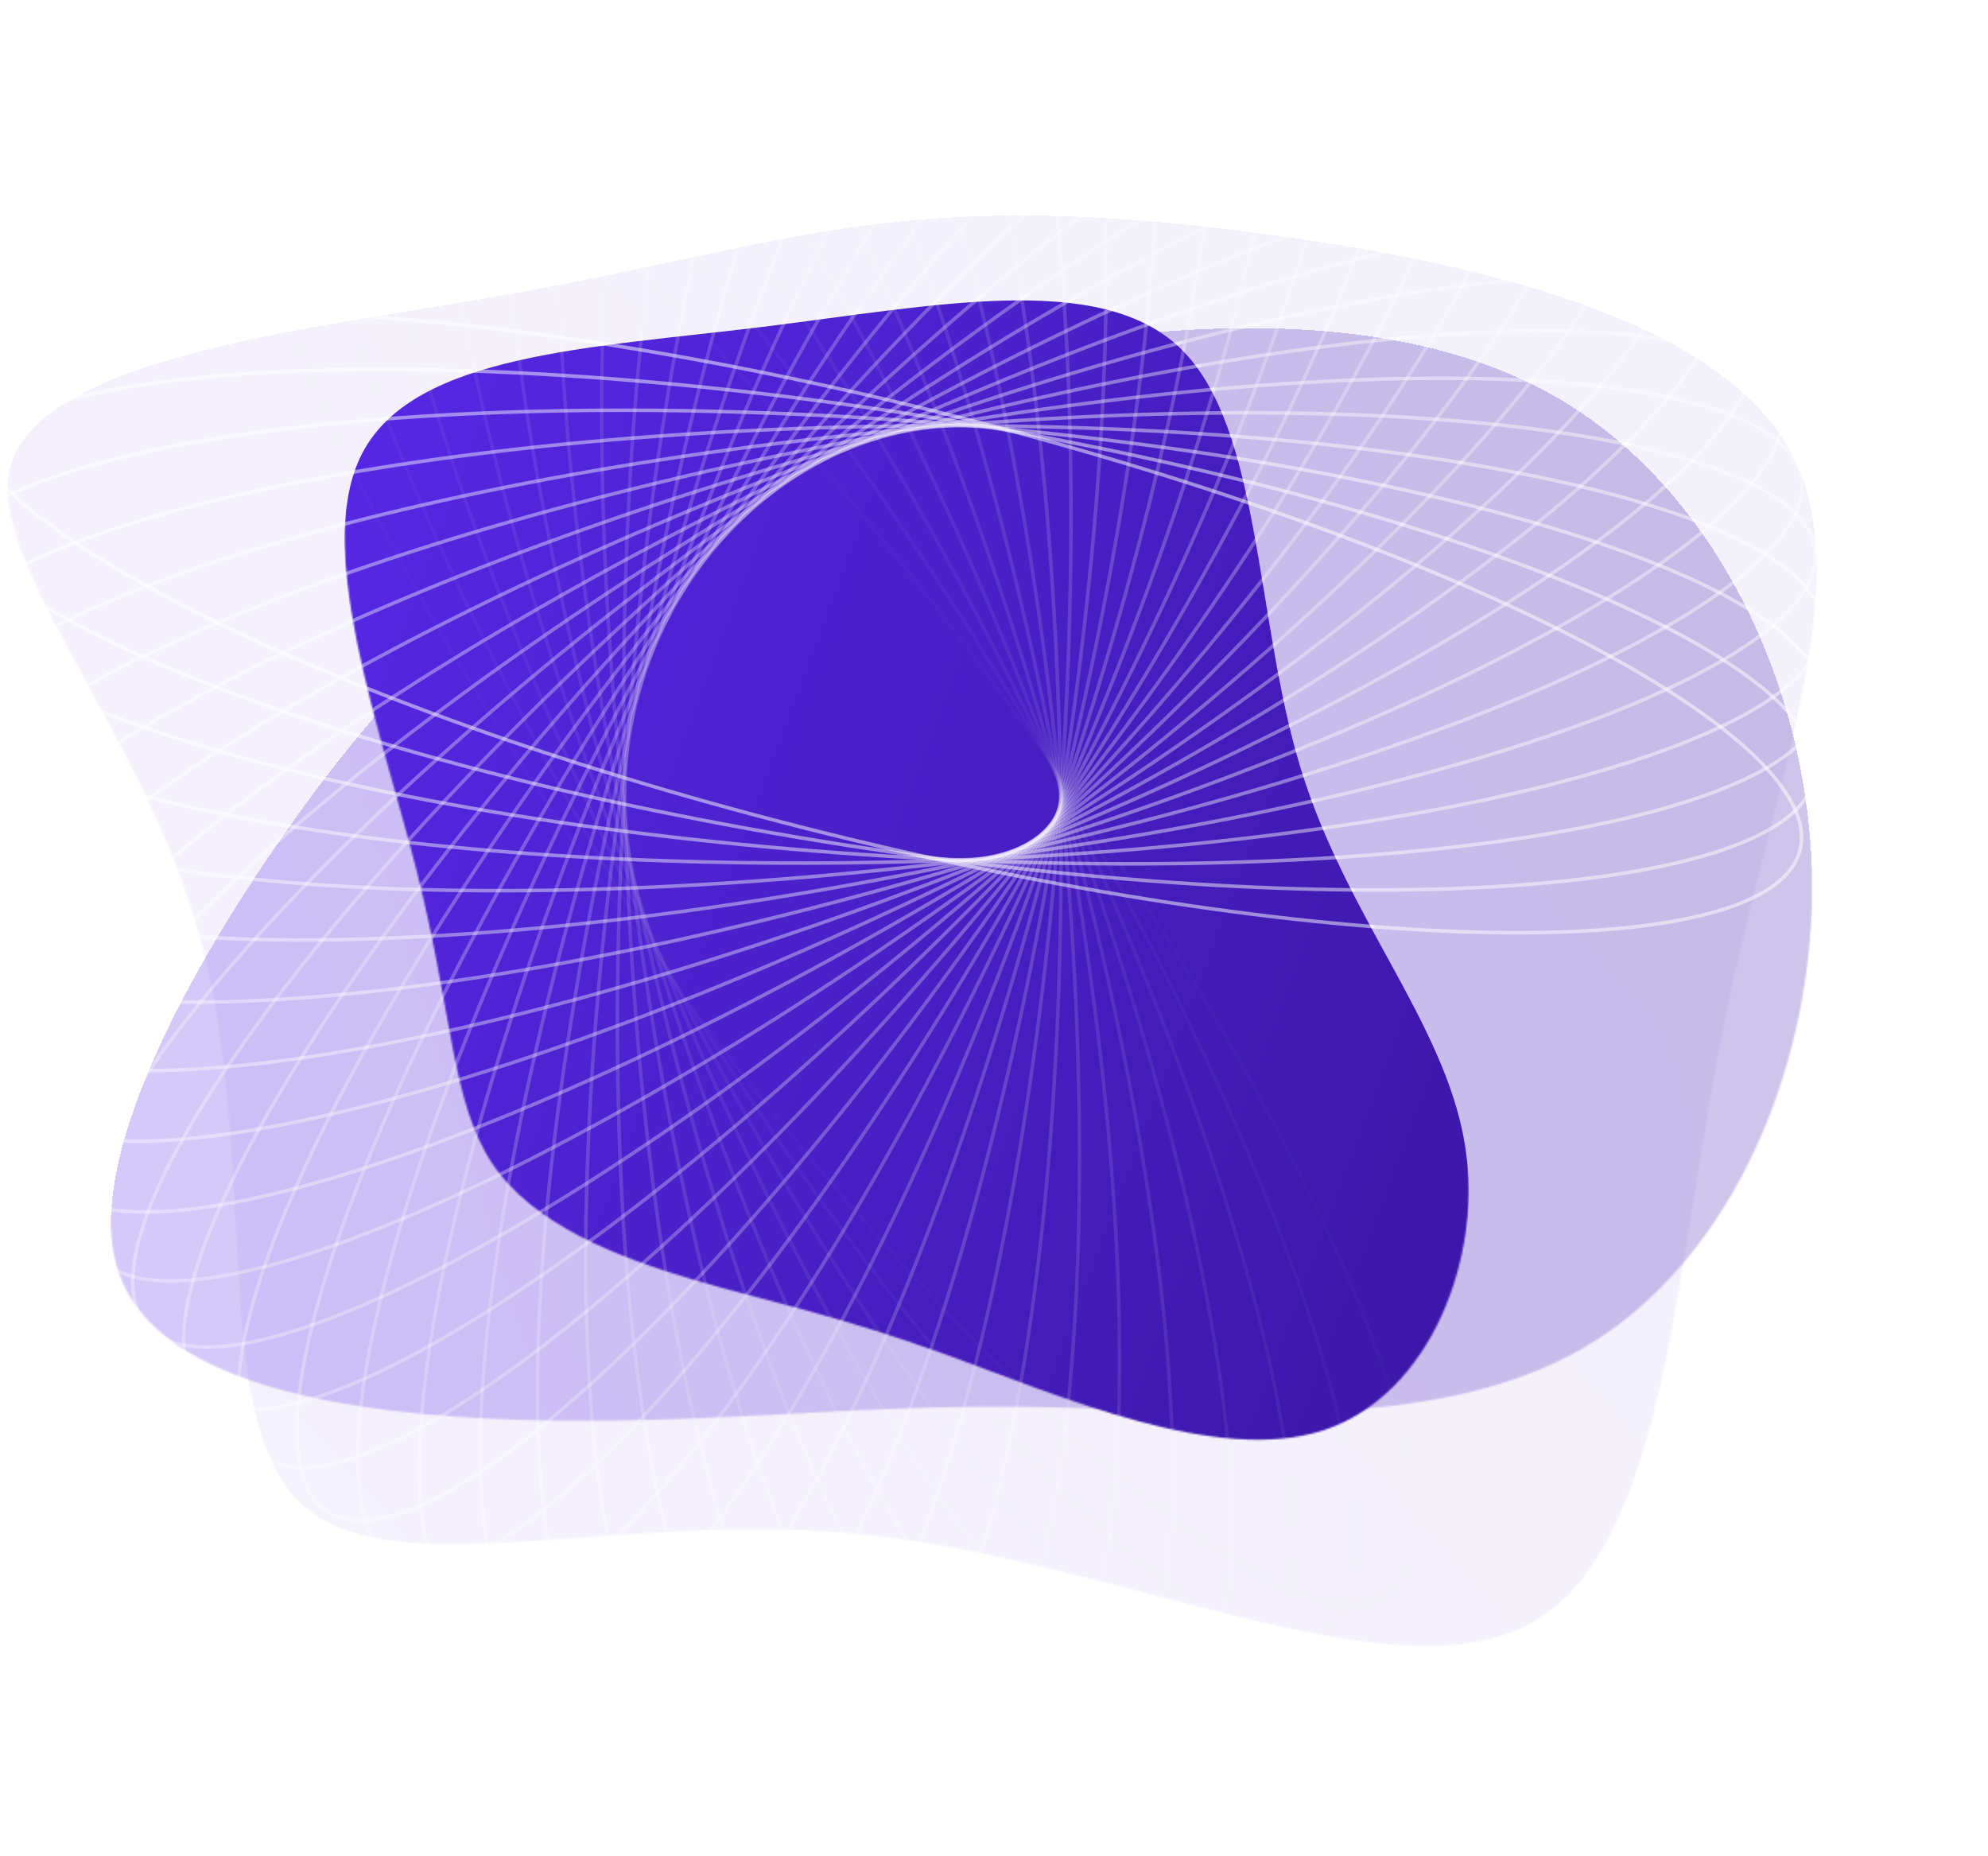 <svg width="1116" height="1042" fill="none" xmlns="http://www.w3.org/2000/svg"><mask id="a" style="mask-type:alpha" maskUnits="userSpaceOnUse" x="4" y="117" width="1016" height="808"><path d="M721.17 128.896c103.468 14.589 239.881 44.282 282.43 117.915 42.73 73.633-8.403 191.377-36.029 329.03-27.797 137.826-32.087 295.561-109.817 336.24-77.901 40.849-229.071-35.186-369.43-50.29-140.36-15.105-269.909 30.894-320.356-18.709-50.619-49.603-22.478-194.981-55.423-315.814C79.771 406.435-14.431 310.146 7.189 253.848c21.792-56.125 159.234-72.259 256.868-88.908 97.634-16.477 155.46-33.47 219.462-42.051 64.003-8.582 134.354-8.754 237.651 6.007z" fill="url(#paint0_linear_526_2901)" fill-opacity=".25"/></mask><g mask="url(#a)"><g filter="url(#filter0_d_526_2901)"><path d="M721.17 128.896c103.468 14.589 239.881 44.282 282.43 117.915 42.73 73.633-8.403 191.377-36.029 329.03-27.797 137.826-32.087 295.561-109.817 336.24-77.901 40.849-229.071-35.186-369.43-50.29-140.36-15.105-269.909 30.894-320.356-18.709-50.619-49.603-22.478-194.981-55.423-315.814C79.771 406.435-14.431 310.146 7.189 253.848c21.792-56.125 159.234-72.259 256.868-88.908 97.634-16.477 155.46-33.47 219.462-42.051 64.003-8.582 134.354-8.754 237.651 6.007z" fill="url(#paint1_linear_526_2901)" fill-opacity=".25" shape-rendering="crispEdges"/></g><path opacity=".034" d="M152.435 35.346c6.628-4.834 15.275-6.702 25.779-5.715 10.513.987 22.821 4.831 36.666 11.347 27.688 13.03 61.331 36.65 98.72 68.993 74.767 64.677 164.346 164.087 250.996 282.903 86.649 118.816 153.926 234.491 192.658 325.447 19.369 45.486 31.577 84.737 35.521 115.083 1.972 15.174 1.871 28.068-.402 38.379-2.27 10.303-6.692 17.966-13.32 22.799-6.628 4.834-15.275 6.702-25.779 5.715-10.513-.987-22.821-4.832-36.665-11.347-27.689-13.029-61.331-36.649-98.721-68.993-74.767-64.677-164.346-164.087-250.996-282.903-86.649-118.817-153.926-234.492-192.658-325.447-19.369-45.486-31.577-84.738-35.521-115.083-1.972-15.174-1.871-28.068.402-38.379 2.27-10.303 6.692-17.966 13.32-22.8z" stroke="#fff" stroke-opacity=".5" stroke-width="2"/><path opacity=".069" d="M192.091 5.546c7.024-4.237 15.802-5.345 26.18-3.446 10.386 1.9 22.312 6.802 35.537 14.5 26.447 15.392 57.903 41.855 92.331 77.334 68.846 70.947 149.42 177.786 225.384 303.703 75.965 125.916 132.903 247.014 163.561 341 15.331 47 24.071 87.166 25.356 117.74.642 15.288-.583 28.124-3.745 38.198-3.16 10.066-8.233 17.314-15.257 21.552-7.024 4.237-15.801 5.345-26.179 3.446-10.387-1.9-22.313-6.802-35.537-14.499-26.448-15.393-57.904-41.856-92.332-77.335-68.845-70.947-149.419-177.786-225.384-303.702-75.964-125.917-132.903-247.015-163.56-341-15.331-47.001-24.072-87.167-25.356-117.741-.642-15.288.582-28.124 3.745-38.198 3.16-10.066 8.233-17.314 15.256-21.552z" stroke="#fff" stroke-opacity=".5" stroke-width="2"/><path opacity=".103" d="M233.84-20.79c7.366-3.609 16.207-3.947 26.38-1.151 10.181 2.798 21.635 8.721 34.138 17.541 25.005 17.64 54.035 46.743 85.24 85.088 62.4 76.677 133.356 190.133 198.057 322.19 64.701 132.058 110.869 257.658 133.218 353.958 11.176 48.158 16.383 88.933 14.998 119.503-.693 15.285-3.032 27.966-7.06 37.726-4.025 9.752-9.711 16.53-17.077 20.14-7.367 3.609-16.207 3.947-26.38 1.151-10.182-2.798-21.635-8.721-34.138-17.541-25.005-17.64-54.035-46.743-85.24-85.088-62.4-76.677-133.356-190.132-198.057-322.19S247.05 252.879 224.701 156.579c-11.176-48.158-16.383-88.933-14.998-119.502.693-15.286 3.032-27.966 7.06-37.727 4.025-9.752 9.711-16.53 17.077-20.14z" stroke="#fff" stroke-opacity=".5" stroke-width="2"/><path opacity=".138" d="M277.368-43.491c7.653-2.953 16.489-2.52 26.38 1.152 9.899 3.675 20.793 10.573 32.479 20.45 23.373 19.752 49.756 51.274 77.5 92.193 55.48 81.824 116.277 201.032 169.223 338.226 52.945 137.194 87.99 266.34 101.861 364.221 6.937 48.949 8.57 90.023 4.526 120.355-2.023 15.167-5.458 27.596-10.322 36.968-4.859 9.364-11.114 15.621-18.767 18.574-7.653 2.954-16.489 2.521-26.38-1.151-9.899-3.675-20.792-10.574-32.479-20.45-23.373-19.752-49.756-51.275-77.5-92.194-55.48-81.824-116.277-201.031-169.222-338.226-52.946-137.194-87.991-266.34-101.862-364.221-6.937-48.949-8.57-90.023-4.525-120.355 2.022-15.167 5.457-27.595 10.321-36.967 4.86-9.365 11.114-15.622 18.767-18.575z" stroke="#fff" stroke-opacity=".5" stroke-width="2"/><path opacity=".172" d="M322.353-62.417c7.882-2.275 16.647-1.073 26.18 3.447 9.54 4.523 19.791 12.346 30.573 23.203 21.562 21.714 45.097 55.416 69.17 98.597 48.137 86.348 98.314 210.401 139.1 351.687 40.786 141.287 64.442 272.996 69.73 371.713 2.644 49.367.691 90.428-5.982 120.292-3.336 14.933-7.841 27.015-13.503 35.927-5.658 8.905-12.434 14.593-20.315 16.869-7.881 2.275-16.646 1.073-26.179-3.447-9.541-4.524-19.792-12.346-30.574-23.203-21.562-21.714-45.097-55.416-69.169-98.597-48.137-86.348-98.314-210.401-139.101-351.688-40.786-141.286-64.442-272.995-69.73-371.713-2.644-49.367-.691-90.427 5.982-120.291 3.336-14.933 7.842-27.015 13.504-35.927 5.657-8.905 12.433-14.594 20.314-16.869z" stroke="#fff" stroke-opacity=".5" stroke-width="2"/><path opacity=".207" d="M368.462-77.455c8.049-1.58 16.676.382 25.779 5.716 9.11 5.338 18.64 14.023 28.435 25.779 19.587 23.51 40.095 59.135 60.313 104.25 40.428 90.215 79.602 218.169 107.919 362.473 28.317 144.304 40.404 277.573 37.068 376.376-1.669 49.41-7.193 90.143-16.443 119.312-4.625 14.586-10.166 26.229-16.584 34.614-6.412 8.378-13.658 13.454-21.707 15.034-8.05 1.579-16.677-.382-25.78-5.716-9.11-5.338-18.64-14.023-28.434-25.779-19.588-23.51-40.096-59.136-60.314-104.25-40.428-90.215-79.602-218.169-107.919-362.473-28.317-144.304-40.404-277.573-37.067-376.376 1.668-49.41 7.192-90.143 16.442-119.313 4.626-14.585 10.167-26.228 16.584-34.613 6.412-8.378 13.658-13.454 21.708-15.034z" stroke="#fff" stroke-opacity=".5" stroke-width="2"/><path opacity=".241" d="M415.349-88.524c8.156-.872 16.579 1.834 25.183 7.94 8.61 6.112 17.347 15.595 26.079 28.16 17.464 25.128 34.79 62.405 50.998 109.11 32.412 93.395 60.285 224.276 75.917 370.499 15.633 146.223 16.058 280.039 4.123 378.175-5.968 49.076-15.021 89.173-26.779 117.425-5.878 14.127-12.413 25.243-19.537 33.036-7.118 7.788-14.779 12.213-22.935 13.085-8.157.872-16.58-1.834-25.183-7.94-8.61-6.112-17.348-15.595-26.08-28.16-17.464-25.128-34.789-62.405-50.998-109.11-32.411-93.395-60.284-224.276-75.917-370.499-15.632-146.223-16.058-280.039-4.123-378.175 5.969-49.076 15.022-89.173 26.779-117.425 5.879-14.127 12.414-25.243 19.537-33.036 7.118-7.788 14.779-12.213 22.936-13.085z" stroke="#fff" stroke-opacity=".5" stroke-width="2"/><path opacity=".276" d="M462.665-95.564c8.202-.158 16.357 3.271 24.395 10.105 8.045 6.838 15.922 17.047 23.526 30.325 15.208 26.555 29.218 65.2 41.294 113.14 24.149 95.864 40.509 228.677 43.338 375.706 2.828 147.028-8.41 280.372-28.853 377.094-10.223 48.37-22.737 87.525-36.911 114.645-7.088 13.561-14.567 24.065-22.343 31.208-7.769 7.137-15.787 10.878-23.988 11.036-8.202.158-16.357-3.272-24.395-10.105-8.045-6.839-15.922-17.048-23.526-30.325-15.208-26.555-29.218-65.2-41.295-113.14-24.148-95.865-40.508-228.677-43.337-375.706-2.828-147.029 8.41-280.373 28.853-377.095C389.646 12.954 402.16-26.2 416.334-53.32c7.088-13.56 14.567-24.064 22.343-31.207 7.769-7.138 15.787-10.878 23.988-11.036z" stroke="#fff" stroke-opacity=".5" stroke-width="2"/><path opacity=".31" d="M510.06-98.562c8.184.558 16.009 4.685 23.422 12.193 7.418 7.514 14.375 18.37 20.793 32.26C567.111-26.329 577.7 13.39 585.551 62.2c15.702 97.604 20.424 231.337 10.428 378.053-9.997 146.716-32.814 278.572-61.609 373.145-14.4 47.294-30.278 85.21-46.763 110.991-8.242 12.891-16.608 22.704-24.977 29.142-8.362 6.433-16.675 9.461-24.859 8.903-8.184-.557-16.01-4.685-23.422-12.193-7.418-7.513-14.376-18.37-20.793-32.26-12.836-27.779-23.425-67.498-31.277-116.308-15.701-97.604-20.423-231.337-10.427-378.053 9.996-146.716 32.814-278.573 61.609-373.146 14.4-47.294 30.278-85.21 46.763-110.99 8.242-12.892 16.608-22.704 24.977-29.143 8.362-6.433 16.675-9.46 24.859-8.903z" stroke="#fff" stroke-opacity=".5" stroke-width="2"/><path opacity=".345" d="M557.181-97.521c8.104 1.268 15.54 6.062 22.27 14.187 6.735 8.132 12.719 19.553 17.902 33.95 10.366 28.792 17.453 69.283 21.02 118.592 7.135 98.601.184 232.237-22.561 377.523-22.746 145.286-56.969 274.653-93.897 366.356-18.467 45.859-37.589 82.247-56.258 106.493-9.335 12.124-18.524 21.17-27.422 26.854-8.891 5.68-17.436 7.972-25.54 6.703-8.105-1.269-15.541-6.063-22.27-14.188-6.735-8.132-12.72-19.553-17.903-33.95-10.365-28.792-17.452-69.283-21.02-118.591-7.135-98.602-.184-232.237 22.562-377.524 22.745-145.286 56.968-274.652 93.896-366.355 18.467-45.86 37.59-82.247 56.258-106.494 9.335-12.123 18.524-21.17 27.422-26.854 8.891-5.68 17.436-7.971 25.541-6.702z" stroke="#fff" stroke-opacity=".5" stroke-width="2"/><path opacity=".379" d="M603.675-92.485c7.963 1.97 14.953 7.394 20.949 16.075 6 8.688 10.967 20.587 14.875 35.38 7.817 29.587 11.348 70.541 10.605 119.973-1.487 98.848-20.059 231.37-55.38 374.121-35.321 142.751-80.689 268.642-125.469 356.778-22.393 44.075-44.615 78.657-65.325 101.185-10.356 11.264-20.299 19.474-29.659 24.361-9.352 4.884-18.064 6.422-26.027 4.452-7.963-1.971-14.953-7.394-20.949-16.075-6-8.688-10.967-20.588-14.875-35.381-7.817-29.586-11.348-70.54-10.605-119.972 1.487-98.848 20.059-231.37 55.38-374.121 35.321-142.751 80.689-268.642 125.469-356.778 22.393-44.075 44.615-78.657 65.325-101.185 10.356-11.264 20.299-19.474 29.659-24.362 9.352-4.883 18.064-6.42 26.027-4.45z" stroke="#fff" stroke-opacity=".5" stroke-width="2"/><path opacity=".414" d="M649.197-83.52c7.761 2.657 14.252 8.67 19.468 17.84 5.221 9.178 9.132 21.465 11.736 36.542 5.208 30.155 5.156 71.261.107 120.44-10.095 98.343-40.146 228.741-87.775 367.871-47.628 139.129-103.796 260.587-156.087 344.485-26.149 41.955-51.3 74.47-73.896 95.106-11.298 10.319-21.918 17.631-31.668 21.684-9.742 4.05-18.556 4.823-26.316 2.166-7.761-2.657-14.252-8.669-19.468-17.839-5.221-9.178-9.132-21.465-11.736-36.543-5.208-30.154-5.156-71.261-.107-120.44 10.095-98.342 40.147-228.741 87.775-367.87 47.629-139.13 103.796-260.588 156.087-344.485 26.149-41.956 51.3-74.47 73.896-95.107 11.298-10.318 21.918-17.63 31.668-21.684 9.742-4.05 18.556-4.822 26.316-2.166z" stroke="#fff" stroke-opacity=".5" stroke-width="2"/><path opacity=".448" d="M693.409-70.724c7.5 3.323 13.441 9.877 17.839 19.468 4.401 9.598 7.226 22.179 8.506 37.426 2.56 30.494-1.074 71.44-10.39 119.992-18.628 97.088-59.93 224.371-119.504 358.82-59.573 134.449-126.112 250.549-185.516 329.57-29.707 39.517-57.596 69.715-81.904 88.304-12.154 9.294-23.372 15.654-33.438 18.841-10.058 3.186-18.905 3.188-26.405-.136-7.5-3.323-13.441-9.877-17.839-19.468-4.401-9.598-7.226-22.179-8.506-37.426-2.56-30.494 1.074-71.439 10.39-119.991 18.628-97.089 59.93-224.372 119.504-358.821 59.573-134.448 126.112-250.549 185.516-329.57 29.707-39.517 57.596-69.715 81.904-88.304 12.154-9.294 23.372-15.654 33.438-18.841 10.058-3.186 18.905-3.188 26.405.136z" stroke="#fff" stroke-opacity=".5" stroke-width="2"/><path opacity=".483" d="M735.98-54.228c7.182 3.964 12.53 11.012 16.075 20.949 3.547 9.945 5.265 22.724 5.211 38.025-.107 30.601-7.296 71.074-20.808 118.629-27.019 95.096-79.257 218.295-150.322 347.04-71.064 128.745-147.469 238.604-213.534 312.147-33.038 36.778-63.453 64.43-89.289 80.83-12.918 8.199-24.647 13.557-34.952 15.855-10.298 2.297-19.111 1.527-26.293-2.437-7.182-3.964-12.53-11.011-16.074-20.948-3.548-9.945-5.266-22.725-5.212-38.026.107-30.601 7.296-71.074 20.808-118.629 27.019-95.095 79.258-218.294 150.322-347.039C442.977 223.423 519.381 113.563 585.447 40.02c33.038-36.777 63.452-64.43 89.288-80.83 12.918-8.2 24.647-13.556 34.953-15.855 10.297-2.296 19.111-1.527 26.292 2.437z" stroke="#fff" stroke-opacity=".5" stroke-width="2"/><path opacity=".517" d="M776.597-34.19c6.809 4.574 11.522 12.061 14.188 22.27 2.667 10.216 3.264 23.096 1.877 38.334-2.774 30.475-13.463 70.168-31.068 116.364-35.205 92.379-97.982 210.556-179.996 332.618C499.583 597.457 413.894 700.24 341.67 767.744c-36.117 33.758-68.827 58.655-95.993 72.74-13.584 7.043-25.735 11.358-36.202 12.749-10.458 1.39-19.171-.144-25.98-4.719-6.809-4.575-11.522-12.062-14.187-22.27-2.668-10.216-3.265-23.097-1.878-38.335 2.774-30.475 13.463-70.167 31.068-116.364 35.205-92.378 97.982-210.556 179.996-332.617 82.015-122.062 167.704-224.844 239.928-292.35 36.117-33.757 68.827-58.654 95.993-72.739 13.584-7.043 25.735-11.358 36.202-12.749 10.458-1.39 19.171.144 25.98 4.72z" stroke="#fff" stroke-opacity=".5" stroke-width="2"/><path opacity=".552" d="M814.956-10.793c6.384 5.151 10.427 13.02 12.193 23.422 1.766 10.41 1.239 23.294-1.471 38.353-5.419 30.117-19.527 68.727-41.092 113.213-43.122 88.959-115.96 201.215-208.301 315.664-92.341 114.449-186.662 209.372-264.494 270.326-38.922 30.481-73.677 52.433-101.968 64.096-14.146 5.832-26.627 9.072-37.175 9.545-10.54.474-19.086-1.814-25.47-6.965s-10.427-13.02-12.192-23.422c-1.767-10.41-1.24-23.293 1.47-38.353 5.42-30.117 19.528-68.726 41.092-113.213 43.122-88.959 115.96-201.215 208.301-315.664C478.19 211.76 572.511 116.837 650.343 55.884 689.266 25.402 724.02 3.45 752.311-8.213c14.146-5.832 26.627-9.071 37.175-9.545 10.54-.474 19.086 1.814 25.47 6.965z" stroke="#fff" stroke-opacity=".5" stroke-width="2"/><path opacity=".586" d="M850.775 15.753c5.911 5.688 9.252 13.88 10.105 24.395.852 10.524-.796 23.313-4.808 38.079-8.024 29.53-25.443 66.763-50.803 109.201-50.711 84.862-133.055 190.343-235.02 296.308-101.965 105.966-204.2 192.307-287.048 246.244-41.431 26.974-77.967 45.813-107.166 54.966-14.601 4.577-27.317 6.716-37.866 6.269-10.541-.447-18.855-3.471-24.766-9.159-5.911-5.687-9.253-13.879-10.105-24.395-.852-10.524.796-23.313 4.808-38.079 8.024-29.53 25.443-66.763 50.803-109.201 50.711-84.862 133.055-190.343 235.02-296.308s204.2-192.307 287.048-246.244c41.431-26.974 77.967-45.813 107.166-54.966 14.601-4.577 27.317-6.716 37.866-6.27 10.541.448 18.855 3.472 24.766 9.16z" stroke="#fff" stroke-opacity=".5" stroke-width="2"/><path opacity=".621" d="M883.787 45.216c5.393 6.181 8.008 14.633 7.94 25.183-.067 10.559-2.824 23.155-8.108 37.515-10.567 28.718-31.165 64.292-60.127 104.358-57.914 80.119-149.138 178.022-259.95 274.697-110.813 96.675-220.184 173.778-307.418 220.29-43.624 23.259-81.662 38.842-111.549 45.416-14.944 3.287-27.798 4.31-38.268 2.945-10.462-1.364-18.48-5.101-23.873-11.283-5.393-6.181-8.008-14.633-7.94-25.183.067-10.558 2.824-23.155 8.108-37.515 10.567-28.718 31.165-64.291 60.127-104.358 57.914-80.119 149.138-178.021 259.951-274.697 110.812-96.675 220.183-173.777 307.417-220.29 43.624-23.259 81.663-38.842 111.549-45.416 14.944-3.287 27.798-4.31 38.268-2.944 10.462 1.363 18.481 5.1 23.873 11.282z" stroke="#fff" stroke-opacity=".5" stroke-width="2"/><path opacity=".655" d="M913.751 77.337c4.833 6.628 6.702 15.275 5.715 25.78-.988 10.512-4.832 22.82-11.347 36.665-13.029 27.688-36.65 61.331-68.993 98.72-64.677 74.767-164.087 164.346-282.903 250.996-118.817 86.65-234.492 153.926-325.448 192.658-45.485 19.369-84.737 31.577-115.082 35.521-15.174 1.973-28.068 1.871-38.38-.401-10.302-2.271-17.965-6.693-22.799-13.32-4.833-6.628-6.702-15.276-5.715-25.78.988-10.512 4.832-22.82 11.347-36.665 13.03-27.688 36.65-61.331 68.994-98.721 64.676-74.766 164.087-164.346 282.903-250.995 118.816-86.65 234.491-153.926 325.447-192.658 45.485-19.37 84.737-31.578 115.083-35.522 15.173-1.972 28.067-1.87 38.379.402 10.303 2.27 17.966 6.692 22.799 13.32z" stroke="#fff" stroke-opacity=".5" stroke-width="2"/><path opacity=".69" d="M940.444 111.845c4.238 7.024 5.345 15.801 3.447 26.179-1.9 10.387-6.803 22.313-14.5 35.537-15.393 26.448-41.855 57.904-77.335 92.332-70.946 68.845-177.786 149.42-303.702 225.384s-247.014 132.903-341 163.56c-47 15.331-87.167 24.072-117.74 25.356-15.288.643-28.124-.582-38.199-3.745-10.066-3.16-17.314-8.233-21.551-15.256-4.238-7.024-5.345-15.802-3.447-26.18 1.9-10.386 6.803-22.312 14.5-35.537 15.393-26.447 41.855-57.903 77.335-92.331 70.947-68.845 177.786-149.42 303.702-225.384s247.015-132.903 341-163.56c47-15.332 87.167-24.072 117.741-25.357 15.287-.642 28.124.583 38.198 3.745 10.066 3.16 17.314 8.233 21.551 15.257z" stroke="#fff" stroke-opacity=".5" stroke-width="2"/><path opacity=".724" d="M963.672 148.443c3.61 7.366 3.948 16.207 1.152 26.38-2.798 10.181-8.721 21.635-17.541 34.138-17.64 25.005-46.743 54.035-85.088 85.24-76.677 62.4-190.132 133.356-322.19 198.057S282.347 603.126 186.047 625.476c-48.158 11.176-88.933 16.383-119.503 14.998-15.285-.693-27.965-3.032-37.726-7.06-9.752-4.026-16.53-9.711-20.14-17.077-3.609-7.367-3.947-16.207-1.151-26.381 2.798-10.181 8.721-21.634 17.541-34.137 17.64-25.006 46.743-54.035 85.088-85.241 76.677-62.399 190.132-133.355 322.19-198.056 132.058-64.701 257.658-110.869 353.958-133.218 48.158-11.177 88.933-16.383 119.503-14.998 15.285.693 27.965 3.031 37.726 7.06 9.752 4.025 16.53 9.71 20.139 17.077z" stroke="#fff" stroke-opacity=".5" stroke-width="2"/><path opacity=".759" d="M983.267 186.82c2.953 7.653 2.52 16.49-1.152 26.38-3.675 9.899-10.574 20.793-20.45 32.48-19.752 23.372-51.274 49.755-92.193 77.5-81.824 55.479-201.032 116.277-338.226 169.222-137.194 52.945-266.34 87.99-364.221 101.861-48.949 6.937-90.023 8.57-120.356 4.526-15.166-2.022-27.595-5.457-36.967-10.321-9.364-4.86-15.621-11.115-18.575-18.767-2.953-7.653-2.52-16.49 1.152-26.381 3.675-9.898 10.574-20.792 20.45-32.479 19.752-23.372 51.275-49.755 92.194-77.5 81.824-55.479 201.031-116.277 338.225-169.222 137.195-52.945 266.341-87.99 364.222-101.862 48.948-6.936 90.022-8.569 120.355-4.525 15.167 2.022 27.595 5.457 36.967 10.321 9.365 4.86 15.622 11.114 18.575 18.767z" stroke="#fff" stroke-opacity=".5" stroke-width="2"/><path opacity=".793" d="M999.086 226.656c2.274 7.881 1.074 16.646-3.447 26.179-4.524 9.541-12.346 19.792-23.203 30.573-21.714 21.562-55.416 45.098-98.597 69.17-86.348 48.137-210.401 98.314-351.687 139.1-141.287 40.787-272.996 64.443-371.714 69.73-49.367 2.644-90.427.691-120.291-5.981-14.933-3.337-27.015-7.842-35.927-13.504-8.905-5.658-14.593-12.434-16.869-20.315-2.275-7.881-1.073-16.646 3.447-26.179 4.524-9.541 12.346-19.792 23.203-30.573 21.714-21.563 55.416-45.098 98.597-69.17 86.348-48.137 210.401-98.314 351.688-139.1 141.286-40.787 272.995-64.443 371.713-69.73 49.367-2.644 90.427-.691 120.291 5.981 14.933 3.337 27.015 7.842 35.927 13.504 8.905 5.657 14.594 12.433 16.869 20.315z" stroke="#fff" stroke-opacity=".5" stroke-width="2"/><path opacity=".828" d="M1011.02 267.612c1.58 8.049-.38 16.676-5.72 25.779-5.336 9.11-14.022 18.641-25.777 28.435-23.511 19.588-59.136 40.096-104.251 60.313-90.214 40.428-218.168 79.602-362.472 107.919-144.304 28.318-277.574 40.405-376.376 37.068-49.41-1.668-90.144-7.193-119.313-16.443-14.585-4.625-26.228-10.166-34.613-16.583-8.379-6.412-13.454-13.658-15.034-21.708-1.58-8.049.382-16.676 5.715-25.779 5.338-9.11 14.024-18.641 25.78-28.435 23.51-19.588 59.135-40.096 104.25-60.313 90.215-40.428 218.169-79.602 362.472-107.919 144.304-28.318 277.574-40.405 376.376-37.068 49.41 1.668 90.144 7.193 119.313 16.443 14.585 4.625 26.228 10.166 34.613 16.583 8.377 6.412 13.457 13.658 15.037 21.708z" stroke="#fff" stroke-opacity=".5" stroke-width="2"/><path opacity=".862" d="M1018.98 309.349c.87 8.157-1.84 16.58-7.94 25.183-6.12 8.61-15.598 17.348-28.163 26.08-25.128 17.464-62.405 34.789-109.11 50.998-93.395 32.411-224.277 60.284-370.499 75.917-146.223 15.632-280.039 16.058-378.175 4.123-49.076-5.969-89.173-15.022-117.425-26.779-14.127-5.879-25.243-12.414-33.036-19.537-7.788-7.118-12.213-14.779-13.085-22.936-.872-8.156 1.834-16.579 7.94-25.183 6.112-8.61 15.595-17.347 28.16-26.079 25.128-17.464 62.405-34.79 109.11-50.998 93.395-32.412 224.276-60.285 370.499-75.917 146.223-15.633 280.039-16.058 378.174-4.123 49.077 5.968 89.174 15.021 117.426 26.779 14.127 5.878 25.242 12.413 33.034 19.537 7.79 7.118 12.21 14.779 13.09 22.935z" stroke="#fff" stroke-opacity=".5" stroke-width="2"/><path opacity=".897" d="M1022.91 351.516c.16 8.202-3.27 16.357-10.1 24.395-6.84 8.045-17.049 15.922-30.327 23.526-26.555 15.208-65.2 29.218-113.14 41.295-95.865 24.148-228.677 40.508-375.706 43.337-147.029 2.829-280.372-8.41-377.095-28.853-48.369-10.223-87.525-22.737-114.644-36.911-13.56-7.088-24.065-14.567-31.208-22.342-7.138-7.77-10.878-15.787-11.036-23.989-.158-8.201 3.272-16.357 10.105-24.395 6.839-8.045 17.047-15.922 30.325-23.526 26.555-15.208 65.2-29.218 113.14-41.294 95.864-24.149 228.677-40.509 375.706-43.337 147.029-2.829 280.372 8.409 377.095 28.852 48.369 10.223 87.524 22.737 114.644 36.911 13.561 7.088 24.061 14.567 31.211 22.343 7.13 7.769 10.88 15.787 11.03 23.988z" stroke="#fff" stroke-opacity=".5" stroke-width="2"/><path opacity=".931" d="M1022.8 393.76c-.55 8.184-4.68 16.009-12.19 23.422-7.51 7.418-18.369 14.375-32.259 20.793-27.779 12.835-67.499 23.424-116.309 31.276-97.604 15.702-231.337 20.424-378.053 10.428-146.716-9.997-278.573-32.814-373.145-61.609-47.294-14.4-85.21-30.278-110.992-46.763-12.89-8.243-22.703-16.608-29.141-24.977-6.433-8.362-9.461-16.675-8.904-24.859.558-8.184 4.685-16.01 12.193-23.422 7.514-7.418 18.37-14.376 32.26-20.793 27.78-12.836 67.499-23.425 116.309-31.277 97.604-15.701 231.337-20.423 378.053-10.427 146.716 9.996 278.573 32.814 373.145 61.609 47.294 14.4 85.21 30.278 110.992 46.763 12.891 8.242 22.701 16.608 29.141 24.977 6.43 8.362 9.46 16.675 8.9 24.859z" stroke="#fff" stroke-opacity=".5" stroke-width="2"/><path opacity=".966" d="M1018.66 435.731c-1.27 8.104-6.07 15.54-14.19 22.27-8.134 6.735-19.555 12.72-33.951 17.903-28.792 10.365-69.283 17.452-118.592 21.02-98.601 7.134-232.237.183-377.524-22.562-145.286-22.746-274.652-56.968-366.355-93.896-45.86-18.467-82.247-37.59-106.494-56.259-12.123-9.334-21.17-18.524-26.853-27.422-5.68-8.891-7.972-17.436-6.703-25.54 1.269-8.104 6.062-15.54 14.188-22.27 8.131-6.735 19.553-12.72 33.95-17.903 28.791-10.365 69.282-17.452 118.591-21.02 98.601-7.135 232.237-.183 377.523 22.562 145.287 22.745 274.653 56.968 366.356 93.896 45.859 18.467 82.247 37.59 106.493 56.259 12.124 9.334 21.171 18.523 26.851 27.421 5.68 8.891 7.97 17.437 6.71 25.541z" stroke="#fff" stroke-opacity=".5" stroke-width="2"/><path d="M1010.51 477.074c-1.97 7.963-7.39 14.953-16.074 20.949-8.688 6-20.588 10.967-35.381 14.875-29.586 7.817-70.541 11.348-119.973 10.605-98.848-1.486-231.369-20.058-374.12-55.38-142.751-35.321-268.642-80.689-356.778-125.468-44.075-22.394-78.658-44.615-101.185-65.326-11.264-10.356-19.474-20.299-24.362-29.658-4.883-9.353-6.421-18.065-4.45-26.028 1.97-7.963 7.393-14.952 16.074-20.948 8.688-6.001 20.587-10.968 35.38-14.876 29.586-7.817 70.541-11.348 119.973-10.604 98.848 1.486 231.369 20.058 374.12 55.379 142.752 35.321 268.643 80.689 356.778 125.469 44.076 22.393 78.658 44.615 101.185 65.326 11.264 10.355 19.473 20.298 24.363 29.658 4.88 9.352 6.42 18.064 4.45 26.027z" stroke="#fff" stroke-opacity=".5" stroke-width="2"/></g><mask id="b" style="mask-type:alpha" maskUnits="userSpaceOnUse" x="62" y="180" width="956" height="618"><path d="M879.647 222.54c81.944 50.452 134.663 155.376 137.633 264.13 2.9 108.582-43.963 220.996-128.64 270.144-84.753 48.978-207.372 34.814-306.064 32.993-98.863-1.746-173.846 8.974-270.464 7.667-96.666-1.183-214.844-14.345-243.007-76.871-28.04-62.478 33.763-174.245 86.788-251.063 52.9-76.865 96.974-118.659 138.475-151.932 41.501-33.273 80.677-57.93 127.176-79.482 46.575-21.38 100.473-39.656 182.981-50.742 82.431-11.257 193.35-15.372 275.122 35.156z" fill="url(#paint2_linear_526_2901)" fill-opacity=".5"/></mask><g mask="url(#b)"><g filter="url(#filter1_d_526_2901)"><path d="M879.647 222.54c81.944 50.452 134.663 155.376 137.633 264.13 2.9 108.582-43.963 220.996-128.64 270.144-84.753 48.978-207.372 34.814-306.064 32.993-98.863-1.746-173.846 8.974-270.464 7.667-96.666-1.183-214.844-14.345-243.007-76.871-28.04-62.478 33.763-174.245 86.788-251.063 52.9-76.865 96.974-118.659 138.475-151.932 41.501-33.273 80.677-57.93 127.176-79.482 46.575-21.38 100.473-39.656 182.981-50.742 82.431-11.257 193.35-15.372 275.122 35.156z" fill="url(#paint3_linear_526_2901)" fill-opacity=".5" shape-rendering="crispEdges"/></g><path opacity=".034" d="M152.435 35.346c6.628-4.834 15.276-6.702 25.78-5.715 10.512.987 22.82 4.831 36.665 11.347 27.688 13.03 61.331 36.65 98.721 68.993 74.766 64.677 164.346 164.087 250.995 282.903 86.65 118.816 153.926 234.491 192.658 325.447 19.369 45.486 31.578 84.737 35.522 115.083 1.972 15.174 1.87 28.068-.402 38.379-2.271 10.303-6.693 17.966-13.32 22.799-6.628 4.834-15.276 6.702-25.78 5.715-10.512-.987-22.82-4.832-36.665-11.347-27.688-13.029-61.331-36.649-98.72-68.993-74.767-64.677-164.346-164.087-250.996-282.903-86.65-118.817-153.926-234.492-192.658-325.447-19.369-45.486-31.577-84.738-35.522-115.083-1.972-15.174-1.87-28.068.402-38.379 2.271-10.303 6.693-17.966 13.32-22.8z" stroke="#fff" stroke-opacity=".5" stroke-width="2"/><path opacity=".069" d="M192.092 5.546C199.116 1.31 207.893.201 218.271 2.1c10.387 1.9 22.313 6.802 35.537 14.5 26.448 15.392 57.904 41.855 92.332 77.334 68.845 70.947 149.419 177.786 225.384 303.703 75.964 125.916 132.903 247.014 163.56 341 15.331 47 24.072 87.166 25.356 117.74.642 15.288-.582 28.124-3.745 38.198-3.16 10.066-8.233 17.314-15.256 21.552-7.024 4.237-15.802 5.345-26.18 3.446-10.386-1.9-22.313-6.802-35.537-14.499-26.447-15.393-57.903-41.856-92.331-77.335-68.846-70.947-149.42-177.786-225.384-303.702-75.965-125.917-132.903-247.015-163.561-341-15.331-47.001-24.072-87.167-25.356-117.741-.642-15.288.583-28.124 3.745-38.198 3.16-10.066 8.233-17.314 15.257-21.552z" stroke="#fff" stroke-opacity=".5" stroke-width="2"/><path opacity=".103" d="M233.84-20.79c7.367-3.609 16.207-3.947 26.381-1.151 10.181 2.798 21.634 8.721 34.138 17.541 25.005 17.64 54.035 46.743 85.24 85.088 62.399 76.677 133.356 190.133 198.057 322.19 64.7 132.058 110.868 257.658 133.217 353.958 11.177 48.158 16.384 88.933 14.998 119.503-.692 15.285-3.031 27.966-7.06 37.726-4.025 9.752-9.71 16.53-17.077 20.14-7.366 3.609-16.207 3.947-26.38 1.151-10.181-2.798-21.635-8.721-34.138-17.541-25.005-17.64-54.035-46.743-85.24-85.088-62.4-76.677-133.356-190.132-198.057-322.19S247.051 252.879 224.701 156.579c-11.176-48.158-16.383-88.933-14.997-119.502.692-15.286 3.031-27.966 7.06-37.727 4.025-9.752 9.71-16.53 17.076-20.14z" stroke="#fff" stroke-opacity=".5" stroke-width="2"/><path opacity=".138" d="M277.368-43.491c7.653-2.953 16.49-2.52 26.381 1.152 9.898 3.675 20.792 10.573 32.479 20.45 23.372 19.752 49.755 51.274 77.5 92.193 55.479 81.824 116.277 201.032 169.222 338.226 52.945 137.194 87.99 266.34 101.862 364.221 6.936 48.949 8.569 90.023 4.525 120.355-2.022 15.167-5.457 27.596-10.321 36.968-4.86 9.364-11.114 15.621-18.767 18.574-7.653 2.954-16.49 2.521-26.381-1.151-9.898-3.675-20.792-10.574-32.479-20.45-23.372-19.752-49.755-51.275-77.5-92.194-55.479-81.824-116.277-201.031-169.222-338.226-52.945-137.194-87.99-266.34-101.861-364.221-6.937-48.949-8.57-90.023-4.526-120.355 2.022-15.167 5.457-27.595 10.321-36.967 4.86-9.365 11.115-15.622 18.767-18.575z" stroke="#fff" stroke-opacity=".5" stroke-width="2"/><path opacity=".172" d="M322.354-62.417c7.881-2.275 16.646-1.073 26.179 3.447 9.541 4.523 19.792 12.346 30.573 23.203 21.563 21.714 45.098 55.416 69.17 98.597 48.137 86.348 98.314 210.401 139.1 351.687 40.787 141.287 64.443 272.996 69.73 371.713 2.644 49.367.691 90.428-5.981 120.292-3.337 14.933-7.842 27.015-13.504 35.927-5.657 8.905-12.433 14.593-20.315 16.869-7.881 2.275-16.646 1.073-26.179-3.447-9.541-4.524-19.792-12.346-30.573-23.203-21.562-21.714-45.098-55.416-69.17-98.597-48.137-86.348-98.314-210.401-139.1-351.688-40.787-141.286-64.443-272.995-69.73-371.713-2.644-49.367-.691-90.427 5.981-120.291 3.337-14.933 7.842-27.015 13.504-35.927 5.658-8.905 12.434-14.594 20.315-16.869z" stroke="#fff" stroke-opacity=".5" stroke-width="2"/><path opacity=".207" d="M368.462-77.455c8.05-1.58 16.677.382 25.779 5.716 9.11 5.338 18.641 14.023 28.435 25.779 19.588 23.51 40.096 59.135 60.313 104.25 40.428 90.215 79.602 218.169 107.92 362.473 28.317 144.304 40.404 277.573 37.067 376.376-1.668 49.41-7.192 90.143-16.443 119.312-4.625 14.586-10.166 26.229-16.583 34.614-6.412 8.378-13.658 13.454-21.708 15.034-8.049 1.579-16.676-.382-25.779-5.716-9.11-5.338-18.641-14.023-28.435-25.779-19.587-23.51-40.096-59.136-60.313-104.25-40.428-90.215-79.602-218.169-107.919-362.473-28.318-144.304-40.404-277.573-37.068-376.376 1.669-49.41 7.193-90.143 16.443-119.313 4.625-14.585 10.166-26.228 16.583-34.613 6.413-8.378 13.659-13.454 21.708-15.034z" stroke="#fff" stroke-opacity=".5" stroke-width="2"/><path opacity=".241" d="M415.349-88.524c8.157-.872 16.58 1.834 25.183 7.94 8.61 6.112 17.348 15.595 26.08 28.16 17.464 25.128 34.789 62.405 50.998 109.11 32.411 93.395 60.284 224.276 75.917 370.499 15.632 146.223 16.058 280.039 4.123 378.175-5.969 49.076-15.022 89.173-26.779 117.425-5.879 14.127-12.414 25.243-19.537 33.036-7.118 7.788-14.779 12.213-22.936 13.085-8.156.872-16.579-1.834-25.183-7.94-8.61-6.112-17.347-15.595-26.079-28.16-17.464-25.128-34.79-62.405-50.998-109.11-32.412-93.395-60.285-224.276-75.917-370.499-15.633-146.223-16.058-280.039-4.123-378.175 5.968-49.076 15.021-89.173 26.779-117.425 5.878-14.127 12.413-25.243 19.537-33.036 7.118-7.788 14.779-12.213 22.935-13.085z" stroke="#fff" stroke-opacity=".5" stroke-width="2"/><path opacity=".276" d="M462.666-95.564c8.201-.158 16.356 3.271 24.395 10.105 8.045 6.838 15.922 17.047 23.526 30.325 15.207 26.555 29.218 65.2 41.294 113.14 24.148 95.864 40.508 228.677 43.337 375.706 2.829 147.028-8.41 280.372-28.853 377.094-10.223 48.37-22.736 87.525-36.911 114.645-7.088 13.561-14.566 24.065-22.342 31.208-7.77 7.137-15.787 10.878-23.989 11.036-8.201.158-16.356-3.272-24.395-10.105-8.045-6.839-15.922-17.048-23.526-30.325-15.207-26.555-29.218-65.2-41.294-113.14-24.148-95.865-40.508-228.677-43.337-375.706-2.829-147.029 8.41-280.373 28.853-377.095C389.647 12.954 402.16-26.2 416.335-53.32c7.087-13.56 14.566-24.064 22.342-31.207 7.77-7.138 15.787-10.878 23.989-11.036z" stroke="#fff" stroke-opacity=".5" stroke-width="2"/><path opacity=".31" d="M510.06-98.562c8.184.558 16.01 4.685 23.422 12.193 7.418 7.514 14.376 18.37 20.794 32.26C567.111-26.329 577.7 13.39 585.552 62.2c15.701 97.604 20.423 231.337 10.427 378.053-9.996 146.716-32.814 278.572-61.609 373.145-14.399 47.294-30.278 85.21-46.762 110.991-8.243 12.891-16.609 22.704-24.978 29.142-8.362 6.433-16.675 9.461-24.859 8.903-8.184-.557-16.009-4.685-23.421-12.193-7.418-7.513-14.376-18.37-20.794-32.26-12.835-27.779-23.424-67.498-31.276-116.308-15.701-97.604-20.423-231.337-10.427-378.053 9.996-146.716 32.814-278.573 61.609-373.146 14.399-47.294 30.278-85.21 46.762-110.99 8.243-12.892 16.609-22.704 24.977-29.143 8.363-6.433 16.675-9.46 24.859-8.903z" stroke="#fff" stroke-opacity=".5" stroke-width="2"/><path opacity=".345" d="M557.181-97.521c8.104 1.268 15.54 6.062 22.27 14.187 6.735 8.132 12.72 19.553 17.903 33.95 10.365 28.792 17.452 69.283 21.02 118.592 7.135 98.601.183 232.237-22.562 377.523-22.745 145.286-56.968 274.653-93.896 366.356-18.467 45.859-37.59 82.247-56.258 106.493-9.335 12.124-18.524 21.17-27.422 26.854-8.891 5.68-17.437 7.972-25.541 6.703-8.104-1.269-15.54-6.063-22.27-14.188-6.735-8.132-12.72-19.553-17.902-33.95-10.366-28.792-17.453-69.283-21.021-118.591-7.134-98.602-.183-232.237 22.562-377.524 22.746-145.286 56.969-274.652 93.896-366.355 18.467-45.86 37.59-82.247 56.259-106.494 9.334-12.123 18.524-21.17 27.422-26.854 8.891-5.68 17.436-7.971 25.54-6.702z" stroke="#fff" stroke-opacity=".5" stroke-width="2"/><path opacity=".379" d="M603.675-92.485c7.963 1.97 14.953 7.394 20.949 16.075 6.001 8.688 10.967 20.587 14.876 35.38 7.816 29.587 11.347 70.541 10.604 119.973-1.486 98.848-20.058 231.37-55.379 374.121-35.322 142.751-80.689 268.642-125.469 356.778-22.394 44.075-44.615 78.657-65.326 101.185-10.356 11.264-20.298 19.474-29.658 24.361-9.352 4.884-18.065 6.422-26.027 4.452-7.963-1.971-14.953-7.394-20.949-16.075-6.001-8.688-10.967-20.588-14.876-35.381-7.816-29.586-11.347-70.54-10.604-119.972 1.486-98.848 20.058-231.37 55.379-374.121 35.322-142.751 80.689-268.642 125.469-356.778 22.394-44.075 44.615-78.657 65.326-101.185 10.356-11.264 20.298-19.474 29.658-24.362 9.352-4.883 18.065-6.42 26.027-4.45z" stroke="#fff" stroke-opacity=".5" stroke-width="2"/><path opacity=".414" d="M649.198-83.52c7.761 2.657 14.251 8.67 19.468 17.84 5.22 9.178 9.131 21.465 11.735 36.542 5.209 30.155 5.157 71.261.108 120.44-10.096 98.343-40.147 228.741-87.775 367.871-47.629 139.129-103.796 260.587-156.087 344.485-26.15 41.955-51.301 74.47-73.896 95.106-11.298 10.319-21.919 17.631-31.669 21.684-9.742 4.05-18.555 4.823-26.316 2.166-7.761-2.657-14.251-8.669-19.468-17.839-5.22-9.178-9.131-21.465-11.735-36.543-5.208-30.154-5.157-71.261-.108-120.44 10.096-98.342 40.147-228.741 87.776-367.87 47.628-139.13 103.795-260.588 156.086-344.485 26.15-41.956 51.301-74.47 73.896-95.107 11.298-10.318 21.919-17.63 31.669-21.684 9.742-4.05 18.555-4.822 26.316-2.166z" stroke="#fff" stroke-opacity=".5" stroke-width="2"/><path opacity=".448" d="M693.409-70.724c7.5 3.323 13.442 9.877 17.839 19.468 4.401 9.598 7.226 22.179 8.506 37.426 2.56 30.494-1.074 71.44-10.39 119.992-18.628 97.088-59.93 224.371-119.503 358.82-59.573 134.449-126.112 250.549-185.517 329.57-29.706 39.517-57.595 69.715-81.904 88.304-12.154 9.294-23.371 15.654-33.437 18.841-10.058 3.186-18.906 3.188-26.405-.136-7.5-3.323-13.442-9.877-17.839-19.468-4.401-9.598-7.226-22.179-8.506-37.426-2.56-30.494 1.074-71.439 10.39-119.991 18.628-97.089 59.93-224.372 119.503-358.821 59.573-134.448 126.112-250.549 185.516-329.57 29.707-39.517 57.596-69.715 81.904-88.304 12.155-9.294 23.372-15.654 33.438-18.841 10.058-3.186 18.905-3.188 26.405.136z" stroke="#fff" stroke-opacity=".5" stroke-width="2"/><path opacity=".483" d="M735.981-54.228c7.182 3.964 12.53 11.012 16.074 20.949 3.548 9.945 5.266 22.724 5.212 38.025-.107 30.601-7.296 71.074-20.808 118.629-27.019 95.096-79.258 218.295-150.322 347.04-71.065 128.745-147.47 238.604-213.535 312.147-33.038 36.778-63.452 64.43-89.288 80.83-12.918 8.199-24.647 13.557-34.953 15.855-10.297 2.297-19.111 1.527-26.293-2.437-7.181-3.964-12.529-11.011-16.074-20.948-3.547-9.945-5.265-22.725-5.212-38.026.108-30.601 7.297-71.074 20.809-118.629 27.019-95.095 79.257-218.294 150.322-347.039C442.977 223.423 519.382 113.563 585.447 40.02c33.038-36.777 63.453-64.43 89.289-80.83 12.918-8.2 24.647-13.556 34.952-15.855 10.298-2.296 19.111-1.527 26.293 2.437z" stroke="#fff" stroke-opacity=".5" stroke-width="2"/><path opacity=".517" d="M776.598-34.19c6.808 4.574 11.522 12.061 14.187 22.27 2.667 10.216 3.265 23.096 1.878 38.334-2.774 30.475-13.463 70.168-31.069 116.364-35.204 92.379-97.981 210.556-179.996 332.618-82.015 122.061-167.704 224.844-239.927 292.348-36.118 33.758-68.827 58.655-95.994 72.74-13.584 7.043-25.735 11.358-36.201 12.749-10.459 1.39-19.172-.144-25.981-4.719-6.808-4.575-11.522-12.062-14.187-22.27-2.667-10.216-3.265-23.097-1.878-38.335 2.774-30.475 13.463-70.167 31.069-116.364 35.204-92.378 97.981-210.556 179.996-332.617 82.015-122.062 167.704-224.844 239.927-292.35 36.118-33.757 68.827-58.654 95.994-72.739C728-33.204 740.151-37.519 750.617-38.91c10.459-1.39 19.172.144 25.981 4.72z" stroke="#fff" stroke-opacity=".5" stroke-width="2"/><path opacity=".552" d="M814.957-10.793c6.384 5.151 10.427 13.02 12.192 23.422 1.767 10.41 1.239 23.294-1.471 38.353-5.419 30.117-19.527 68.727-41.091 113.213-43.122 88.959-115.96 201.215-208.301 315.664-92.342 114.449-186.663 209.372-264.495 270.326-38.922 30.481-73.677 52.433-101.967 64.096-14.146 5.832-26.627 9.072-37.175 9.545-10.54.474-19.086-1.814-25.47-6.965-6.385-5.151-10.428-13.02-12.193-23.422-1.767-10.41-1.239-23.293 1.471-38.353 5.419-30.117 19.527-68.726 41.091-113.213 43.122-88.959 115.96-201.215 208.301-315.664C478.191 211.76 572.512 116.837 650.344 55.884 689.266 25.402 724.021 3.45 752.311-8.213c14.146-5.832 26.627-9.071 37.176-9.545 10.539-.474 19.085 1.814 25.47 6.965z" stroke="#fff" stroke-opacity=".5" stroke-width="2"/><path opacity=".586" d="M850.775 15.753c5.911 5.688 9.253 13.88 10.105 24.395.853 10.524-.796 23.313-4.808 38.079-8.023 29.53-25.443 66.763-50.802 109.201-50.711 84.862-133.056 190.343-235.021 296.308C468.285 589.702 366.05 676.043 283.201 729.98c-41.431 26.974-77.966 45.813-107.166 54.966-14.6 4.577-27.316 6.716-37.865 6.269-10.541-.447-18.856-3.471-24.766-9.159-5.911-5.687-9.253-13.879-10.105-24.395-.853-10.524.796-23.313 4.808-38.079 8.023-29.53 25.442-66.763 50.802-109.201 50.711-84.862 133.056-190.343 235.02-296.308 101.965-105.965 204.2-192.307 287.048-246.244 41.431-26.974 77.967-45.813 107.167-54.966 14.6-4.577 27.316-6.716 37.865-6.27 10.541.448 18.855 3.472 24.766 9.16z" stroke="#fff" stroke-opacity=".5" stroke-width="2"/><path opacity=".621" d="M883.788 45.216c5.392 6.181 8.008 14.633 7.94 25.183-.068 10.559-2.825 23.155-8.108 37.515-10.567 28.718-31.165 64.292-60.127 104.358-57.914 80.119-149.139 178.022-259.951 274.697-110.812 96.675-220.183 173.778-307.417 220.29-43.625 23.259-81.663 38.842-111.549 45.416-14.944 3.287-27.798 4.31-38.268 2.945-10.462-1.364-18.481-5.101-23.874-11.283-5.392-6.181-8.007-14.633-7.94-25.183.068-10.558 2.825-23.155 8.108-37.515 10.567-28.718 31.165-64.291 60.127-104.358 57.914-80.119 149.139-178.021 259.951-274.697 110.812-96.675 220.183-173.777 307.417-220.29 43.625-23.259 81.663-38.842 111.549-45.416 14.944-3.287 27.798-4.31 38.268-2.944 10.462 1.363 18.481 5.1 23.874 11.282z" stroke="#fff" stroke-opacity=".5" stroke-width="2"/><path opacity=".655" d="M913.752 77.337c4.833 6.628 6.701 15.275 5.715 25.78-.988 10.512-4.832 22.82-11.347 36.665-13.03 27.688-36.65 61.331-68.994 98.72-64.677 74.767-164.087 164.346-282.903 250.996-118.816 86.65-234.491 153.926-325.447 192.658-45.486 19.369-84.737 31.577-115.083 35.521-15.173 1.973-28.067 1.871-38.379-.401-10.303-2.271-17.966-6.693-22.8-13.32-4.833-6.628-6.701-15.276-5.714-25.78.988-10.512 4.832-22.82 11.347-36.665 13.03-27.688 36.65-61.331 68.993-98.721 64.677-74.766 164.087-164.346 282.903-250.995C530.86 205.145 646.535 137.869 737.49 99.137c45.486-19.37 84.738-31.578 115.083-35.522 15.174-1.972 28.068-1.87 38.379.402 10.303 2.27 17.966 6.692 22.8 13.32z" stroke="#fff" stroke-opacity=".5" stroke-width="2"/><path opacity=".69" d="M940.445 111.845c4.237 7.024 5.345 15.801 3.446 26.179-1.9 10.387-6.802 22.313-14.499 35.537-15.393 26.448-41.856 57.904-77.335 92.332-70.947 68.845-177.786 149.42-303.702 225.384-125.917 75.964-247.015 132.903-341 163.56-47.001 15.331-87.167 24.072-117.741 25.356-15.288.643-28.124-.582-38.198-3.745-10.066-3.16-17.314-8.233-21.552-15.256-4.237-7.024-5.345-15.802-3.446-26.18 1.9-10.386 6.802-22.312 14.5-35.537 15.392-26.447 41.855-57.903 77.334-92.331 70.947-68.845 177.786-149.42 303.703-225.384 125.916-75.964 247.014-132.903 340.999-163.56 47.001-15.332 87.167-24.072 117.741-25.357 15.288-.642 28.124.583 38.198 3.745 10.066 3.16 17.314 8.233 21.552 15.257z" stroke="#fff" stroke-opacity=".5" stroke-width="2"/><path opacity=".724" d="M963.673 148.443c3.609 7.366 3.948 16.207 1.152 26.38-2.799 10.181-8.722 21.635-17.542 34.138-17.639 25.005-46.743 54.035-85.088 85.24-76.677 62.4-190.132 133.356-322.19 198.057S282.347 603.126 186.048 625.476c-48.158 11.176-88.934 16.383-119.503 14.998-15.285-.693-27.966-3.032-37.726-7.06-9.752-4.026-16.53-9.711-20.14-17.077-3.61-7.367-3.948-16.207-1.152-26.381 2.798-10.181 8.722-21.634 17.542-34.137 17.64-25.006 46.743-54.035 85.088-85.241 76.677-62.399 190.132-133.355 322.19-198.056 132.058-64.701 257.658-110.869 353.957-133.218 48.158-11.177 88.934-16.383 119.503-14.998 15.285.693 27.966 3.031 37.726 7.06 9.752 4.025 16.531 9.71 20.14 17.077z" stroke="#fff" stroke-opacity=".5" stroke-width="2"/><path opacity=".759" d="M983.268 186.82c2.953 7.653 2.52 16.49-1.152 26.38-3.675 9.899-10.574 20.793-20.45 32.48-19.752 23.372-51.275 49.755-92.194 77.5-81.824 55.479-201.031 116.277-338.226 169.222-137.194 52.945-266.34 87.99-364.221 101.861-48.949 6.937-90.023 8.57-120.355 4.526-15.167-2.022-27.595-5.457-36.967-10.321-9.365-4.86-15.622-11.115-18.575-18.767-2.954-7.653-2.52-16.49 1.152-26.381 3.675-9.898 10.573-20.792 20.45-32.479 19.752-23.372 51.274-49.755 92.193-77.5 81.824-55.479 201.032-116.277 338.226-169.222 137.194-52.945 266.34-87.99 364.221-101.862 48.949-6.936 90.023-8.569 120.355-4.525 15.167 2.022 27.596 5.457 36.968 10.321 9.364 4.86 15.621 11.114 18.575 18.767z" stroke="#fff" stroke-opacity=".5" stroke-width="2"/><path opacity=".793" d="M999.086 226.656c2.274 7.881 1.074 16.646-3.446 26.179-4.524 9.541-12.346 19.792-23.203 30.573-21.714 21.562-55.416 45.098-98.597 69.17-86.348 48.137-210.401 98.314-351.688 139.1-141.287 40.787-272.995 64.443-371.713 69.73-49.367 2.644-90.427.691-120.292-5.981-14.932-3.337-27.014-7.842-35.927-13.504-8.905-5.658-14.593-12.434-16.868-20.315-2.275-7.881-1.073-16.646 3.447-26.179 4.523-9.541 12.345-19.792 23.202-30.573 21.714-21.563 55.416-45.098 98.598-69.17 86.347-48.137 210.4-98.314 351.687-139.1 141.287-40.787 272.996-64.443 371.713-69.73 49.367-2.644 90.427-.691 120.292 5.981 14.933 3.337 27.014 7.842 35.927 13.504 8.905 5.657 14.593 12.433 16.868 20.315z" stroke="#fff" stroke-opacity=".5" stroke-width="2"/><path opacity=".828" d="M1011.02 267.612c1.58 8.049-.38 16.676-5.72 25.779-5.336 9.11-14.021 18.641-25.777 28.435-23.51 19.588-59.135 40.096-104.25 60.313-90.215 40.428-218.169 79.602-362.473 107.919-144.304 28.318-277.573 40.405-376.376 37.068-49.41-1.668-90.143-7.193-119.313-16.443-14.585-4.625-26.228-10.166-34.613-16.583-8.378-6.412-13.454-13.658-15.034-21.708-1.58-8.049.382-16.676 5.716-25.779 5.338-9.11 14.023-18.641 25.779-28.435 23.51-19.588 59.135-40.096 104.25-60.313 90.215-40.428 218.169-79.602 362.473-107.919 144.304-28.318 277.573-40.405 376.376-37.068 49.41 1.668 90.143 7.193 119.313 16.443 14.585 4.625 26.228 10.166 34.613 16.583 8.376 6.412 13.456 13.658 15.036 21.708z" stroke="#fff" stroke-opacity=".5" stroke-width="2"/><path opacity=".862" d="M1018.98 309.349c.87 8.157-1.84 16.58-7.94 25.183-6.11 8.61-15.598 17.348-28.162 26.08-25.129 17.464-62.406 34.789-109.111 50.998-93.395 32.411-224.276 60.284-370.499 75.917-146.223 15.632-280.038 16.058-378.174 4.123-49.076-5.969-89.173-15.022-117.426-26.779-14.126-5.879-25.242-12.414-33.036-19.537-7.787-7.118-12.213-14.779-13.085-22.936-.872-8.156 1.834-16.579 7.94-25.183 6.112-8.61 15.596-17.347 28.16-26.079 25.128-17.464 62.405-34.79 109.11-50.998 93.395-32.412 224.277-60.285 370.5-75.917 146.222-15.633 280.038-16.058 378.174-4.123 49.076 5.968 89.173 15.021 117.425 26.779 14.127 5.878 25.243 12.413 33.034 19.537 7.79 7.118 12.22 14.779 13.09 22.935z" stroke="#fff" stroke-opacity=".5" stroke-width="2"/><path opacity=".897" d="M1022.91 351.516c.16 8.202-3.27 16.357-10.1 24.395-6.84 8.045-17.049 15.922-30.327 23.526-26.554 15.208-65.2 29.218-113.14 41.295-95.864 24.148-228.677 40.508-375.705 43.337-147.029 2.829-280.373-8.41-377.095-28.853-48.37-10.223-87.525-22.737-114.645-36.911-13.56-7.088-24.064-14.567-31.208-22.342-7.137-7.77-10.878-15.787-11.036-23.989-.157-8.201 3.272-16.357 10.105-24.395 6.84-8.045 17.048-15.922 30.326-23.526 26.554-15.208 65.2-29.218 113.14-41.294 95.864-24.149 228.676-40.509 375.705-43.337 147.029-2.829 280.373 8.409 377.095 28.852 48.369 10.223 87.525 22.737 114.645 36.911 13.56 7.088 24.06 14.567 31.21 22.343 7.14 7.769 10.88 15.787 11.03 23.988z" stroke="#fff" stroke-opacity=".5" stroke-width="2"/><path opacity=".931" d="M1022.8 393.76c-.55 8.184-4.68 16.009-12.19 23.422-7.51 7.418-18.369 14.375-32.259 20.793-27.779 12.835-67.498 23.424-116.308 31.276-97.605 15.702-231.338 20.424-378.054 10.428-146.715-9.997-278.572-32.814-373.145-61.609-47.294-14.4-85.21-30.278-110.991-46.763-12.891-8.243-22.704-16.608-29.142-24.977-6.433-8.362-9.46-16.675-8.903-24.859.558-8.184 4.685-16.01 12.193-23.422 7.514-7.418 18.37-14.376 32.26-20.793 27.779-12.836 67.498-23.425 116.308-31.277 97.605-15.701 231.338-20.423 378.054-10.427 146.715 9.996 278.572 32.814 373.145 61.609 47.294 14.4 85.21 30.278 110.991 46.763 12.891 8.242 22.701 16.608 29.141 24.977 6.43 8.362 9.46 16.675 8.9 24.859z" stroke="#fff" stroke-opacity=".5" stroke-width="2"/><path opacity=".966" d="M1018.66 435.731c-1.27 8.104-6.07 15.54-14.19 22.27-8.133 6.735-19.554 12.72-33.951 17.903-28.792 10.365-69.283 17.452-118.592 21.02-98.601 7.134-232.237.183-377.523-22.562-145.286-22.746-274.653-56.968-366.356-93.896-45.859-18.467-82.247-37.59-106.493-56.259-12.124-9.334-21.17-18.524-26.854-27.422-5.68-8.891-7.971-17.436-6.703-25.54 1.269-8.104 6.063-15.54 14.188-22.27 8.132-6.735 19.553-12.72 33.95-17.903 28.792-10.365 69.283-17.452 118.591-21.02 98.602-7.135 232.237-.183 377.524 22.562 145.286 22.745 274.652 56.968 366.355 93.896 45.86 18.467 82.247 37.59 106.494 56.259 12.123 9.334 21.17 18.523 26.85 27.421 5.68 8.891 7.98 17.437 6.71 25.541z" stroke="#fff" stroke-opacity=".5" stroke-width="2"/><path d="M1010.51 477.074c-1.97 7.963-7.39 14.953-16.074 20.949-8.688 6-20.587 10.967-35.381 14.875-29.586 7.817-70.54 11.348-119.972 10.605-98.848-1.486-231.369-20.058-374.121-55.38-142.751-35.321-268.642-80.689-356.778-125.468C64.109 320.261 29.527 298.04 7 277.329c-11.264-10.356-19.475-20.299-24.362-29.658-4.884-9.353-6.422-18.065-4.451-26.028 1.97-7.963 7.393-14.952 16.074-20.948 8.688-6.001 20.588-10.968 35.381-14.876 29.586-7.817 70.54-11.348 119.973-10.604 98.847 1.486 231.369 20.058 374.12 55.379s268.642 80.689 356.778 125.469c44.075 22.393 78.658 44.615 101.185 65.326 11.264 10.355 19.472 20.298 24.362 29.658 4.88 9.352 6.42 18.064 4.45 26.027z" stroke="#fff" stroke-opacity=".5" stroke-width="2"/></g><mask id="c" style="mask-type:alpha" maskUnits="userSpaceOnUse" x="193" y="164" width="632" height="645"><path d="M822.182 637.404c11.685 68.212-19.558 145.986-79.266 165.532-59.756 19.447-147.977-19.334-211.087-42.241-63.11-22.907-101.008-29.989-143.265-42.495-42.305-12.606-88.968-30.636-112.063-64.782-23.043-34.294-22.47-84.604-42.231-163.108-19.81-78.605-59.805-185.353-30.634-240.38 29.223-55.176 127.761-58.58 223.967-70.365 96.206-11.786 190.127-31.853 235.373 12.312 45.197 44.065 41.669 152.263 67.238 235.612 25.568 83.35 80.183 141.752 91.968 209.915z" fill="url(#paint4_linear_526_2901)"/></mask><g mask="url(#c)"><g filter="url(#filter2_d_526_2901)"><path d="M822.182 637.404c11.685 68.212-19.558 145.986-79.266 165.532-59.756 19.447-147.977-19.334-211.087-42.241-63.11-22.907-101.008-29.989-143.265-42.495-42.305-12.606-88.968-30.636-112.063-64.782-23.043-34.294-22.47-84.604-42.231-163.108-19.81-78.605-59.805-185.353-30.634-240.38 29.223-55.176 127.761-58.58 223.967-70.365 96.206-11.786 190.127-31.853 235.373 12.312 45.197 44.065 41.669 152.263 67.238 235.612 25.568 83.35 80.183 141.752 91.968 209.915z" fill="url(#paint5_linear_526_2901)"/></g><path opacity=".034" d="M152.434 35.346c6.628-4.834 15.276-6.702 25.78-5.715 10.512.987 22.82 4.831 36.665 11.347 27.688 13.03 61.331 36.65 98.721 68.993 74.766 64.677 164.346 164.087 250.995 282.903 86.65 118.816 153.926 234.491 192.658 325.447 19.369 45.486 31.578 84.737 35.522 115.083 1.972 15.174 1.87 28.068-.402 38.379-2.271 10.303-6.692 17.966-13.32 22.799-6.628 4.834-15.276 6.702-25.78 5.715-10.512-.987-22.82-4.832-36.665-11.347-27.688-13.029-61.331-36.649-98.72-68.993-74.767-64.677-164.346-164.087-250.996-282.903-86.65-118.817-153.926-234.492-192.658-325.447-19.369-45.486-31.577-84.738-35.522-115.083-1.972-15.174-1.87-28.068.402-38.379 2.271-10.303 6.693-17.966 13.32-22.8z" stroke="#fff" stroke-opacity=".5" stroke-width="2"/><path opacity=".069" d="M192.091 5.546C199.115 1.31 207.892.201 218.27 2.1c10.387 1.9 22.313 6.802 35.537 14.5 26.448 15.392 57.904 41.855 92.332 77.334 68.845 70.947 149.419 177.786 225.384 303.703 75.964 125.916 132.903 247.014 163.56 341 15.331 47 24.072 87.166 25.356 117.74.642 15.288-.582 28.124-3.745 38.198-3.16 10.066-8.233 17.314-15.256 21.552-7.024 4.237-15.802 5.345-26.18 3.446-10.386-1.9-22.313-6.802-35.537-14.499-26.447-15.393-57.903-41.856-92.331-77.335-68.846-70.947-149.42-177.786-225.384-303.702-75.965-125.917-132.903-247.015-163.561-341-15.331-47.001-24.071-87.167-25.356-117.741-.642-15.288.583-28.124 3.745-38.198 3.16-10.066 8.233-17.314 15.257-21.552z" stroke="#fff" stroke-opacity=".5" stroke-width="2"/><path opacity=".103" d="M233.839-20.79c7.367-3.609 16.207-3.947 26.381-1.151 10.181 2.798 21.635 8.721 34.138 17.541 25.005 17.64 54.035 46.743 85.24 85.088 62.399 76.677 133.356 190.133 198.057 322.19 64.7 132.058 110.868 257.658 133.217 353.958 11.177 48.158 16.384 88.933 14.998 119.503-.692 15.285-3.031 27.966-7.06 37.726-4.025 9.752-9.71 16.53-17.077 20.14-7.366 3.609-16.207 3.947-26.38 1.151-10.181-2.798-21.635-8.721-34.138-17.541-25.005-17.64-54.035-46.743-85.24-85.088-62.4-76.677-133.356-190.132-198.057-322.19S247.05 252.879 224.701 156.579c-11.177-48.158-16.384-88.933-14.998-119.502.692-15.286 3.031-27.966 7.06-37.727 4.025-9.752 9.71-16.53 17.076-20.14z" stroke="#fff" stroke-opacity=".5" stroke-width="2"/><path opacity=".138" d="M277.367-43.491c7.653-2.953 16.49-2.52 26.381 1.152 9.898 3.675 20.792 10.573 32.479 20.45 23.372 19.752 49.755 51.274 77.5 92.193 55.479 81.824 116.277 201.032 169.222 338.226 52.945 137.194 87.99 266.34 101.862 364.221 6.936 48.949 8.569 90.023 4.525 120.355-2.022 15.167-5.457 27.596-10.321 36.968-4.86 9.364-11.114 15.621-18.767 18.574-7.653 2.954-16.49 2.521-26.38-1.151-9.899-3.675-20.793-10.574-32.48-20.45-23.372-19.752-49.755-51.275-77.5-92.194-55.479-81.824-116.277-201.031-169.222-338.226-52.945-137.194-87.99-266.34-101.861-364.221-6.937-48.949-8.57-90.023-4.526-120.355 2.022-15.167 5.458-27.595 10.321-36.967 4.86-9.365 11.115-15.622 18.767-18.575z" stroke="#fff" stroke-opacity=".5" stroke-width="2"/><path opacity=".172" d="M322.353-62.417c7.881-2.275 16.646-1.073 26.179 3.447 9.541 4.523 19.792 12.346 30.573 23.203 21.563 21.714 45.098 55.416 69.17 98.597 48.137 86.348 98.314 210.401 139.1 351.687 40.787 141.287 64.443 272.996 69.73 371.713 2.644 49.367.692 90.428-5.981 120.292-3.337 14.933-7.842 27.015-13.504 35.927-5.657 8.905-12.433 14.593-20.315 16.869-7.881 2.275-16.646 1.073-26.179-3.447-9.541-4.524-19.792-12.346-30.573-23.203-21.562-21.714-45.098-55.416-69.17-98.597-48.137-86.348-98.314-210.401-139.1-351.688-40.787-141.286-64.443-272.995-69.73-371.713-2.644-49.367-.691-90.427 5.981-120.291 3.337-14.933 7.842-27.015 13.504-35.927 5.658-8.905 12.434-14.594 20.315-16.869z" stroke="#fff" stroke-opacity=".5" stroke-width="2"/><path opacity=".207" d="M368.461-77.455c8.05-1.58 16.677.382 25.779 5.716 9.111 5.338 18.641 14.023 28.435 25.779 19.588 23.51 40.096 59.135 60.313 104.25 40.428 90.215 79.602 218.169 107.92 362.473 28.317 144.304 40.404 277.573 37.067 376.376-1.668 49.41-7.192 90.143-16.443 119.312-4.625 14.586-10.166 26.229-16.583 34.614-6.412 8.378-13.658 13.454-21.708 15.034-8.049 1.579-16.676-.382-25.779-5.716-9.11-5.338-18.641-14.023-28.435-25.779-19.587-23.51-40.096-59.136-60.313-104.25-40.428-90.215-79.602-218.169-107.919-362.473-28.318-144.304-40.404-277.573-37.068-376.376 1.669-49.41 7.193-90.143 16.443-119.313 4.625-14.585 10.166-26.228 16.583-34.613 6.413-8.378 13.659-13.454 21.708-15.034z" stroke="#fff" stroke-opacity=".5" stroke-width="2"/><path opacity=".241" d="M415.348-88.524c8.157-.872 16.58 1.834 25.183 7.94 8.61 6.112 17.348 15.595 26.08 28.16C484.075-27.296 501.4 9.98 517.609 56.686c32.411 93.395 60.284 224.276 75.917 370.499 15.632 146.223 16.058 280.039 4.123 378.175-5.969 49.076-15.022 89.173-26.779 117.425-5.879 14.127-12.414 25.243-19.537 33.036-7.118 7.788-14.779 12.213-22.936 13.085-8.156.872-16.579-1.834-25.183-7.94-8.61-6.112-17.347-15.595-26.079-28.16-17.464-25.128-34.79-62.405-50.998-109.11-32.412-93.395-60.285-224.276-75.917-370.499-15.633-146.223-16.058-280.039-4.123-378.175 5.968-49.076 15.021-89.173 26.779-117.425 5.878-14.127 12.413-25.243 19.537-33.036 7.118-7.788 14.779-12.213 22.935-13.085z" stroke="#fff" stroke-opacity=".5" stroke-width="2"/><path opacity=".276" d="M462.665-95.564c8.201-.158 16.356 3.271 24.395 10.105 8.045 6.838 15.922 17.047 23.526 30.325 15.207 26.555 29.218 65.2 41.294 113.14 24.148 95.864 40.508 228.677 43.337 375.706 2.829 147.028-8.41 280.372-28.853 377.094-10.223 48.37-22.736 87.525-36.911 114.645-7.087 13.561-14.566 24.065-22.342 31.208-7.77 7.137-15.787 10.878-23.989 11.036-8.201.158-16.356-3.272-24.395-10.105-8.045-6.839-15.922-17.048-23.526-30.325-15.207-26.555-29.218-65.2-41.294-113.14-24.148-95.865-40.508-228.677-43.337-375.706-2.829-147.029 8.41-280.373 28.853-377.095 10.223-48.37 22.736-87.525 36.911-114.645 7.088-13.56 14.566-24.064 22.342-31.207 7.77-7.138 15.787-10.878 23.989-11.036z" stroke="#fff" stroke-opacity=".5" stroke-width="2"/><path opacity=".31" d="M510.059-98.562c8.185.558 16.01 4.685 23.422 12.193 7.418 7.514 14.376 18.37 20.794 32.26C567.11-26.329 577.699 13.39 585.551 62.2c15.701 97.604 20.423 231.337 10.427 378.053-9.996 146.716-32.814 278.572-61.609 373.145-14.399 47.294-30.278 85.21-46.762 110.991-8.243 12.891-16.609 22.704-24.978 29.142-8.362 6.433-16.675 9.461-24.859 8.903-8.184-.557-16.009-4.685-23.421-12.193-7.418-7.513-14.376-18.37-20.794-32.26-12.835-27.779-23.424-67.498-31.276-116.308-15.701-97.604-20.423-231.337-10.427-378.053 9.996-146.716 32.814-278.573 61.609-373.146 14.399-47.294 30.278-85.21 46.762-110.99 8.243-12.892 16.609-22.704 24.977-29.143 8.363-6.433 16.675-9.46 24.859-8.903z" stroke="#fff" stroke-opacity=".5" stroke-width="2"/><path opacity=".345" d="M557.18-97.521c8.104 1.268 15.54 6.062 22.27 14.187 6.735 8.132 12.72 19.553 17.903 33.95 10.365 28.792 17.452 69.283 21.02 118.592 7.135 98.601.183 232.237-22.562 377.523-22.745 145.286-56.968 274.653-93.896 366.356-18.467 45.859-37.59 82.247-56.258 106.493-9.335 12.124-18.524 21.17-27.422 26.854-8.891 5.68-17.436 7.972-25.541 6.703-8.104-1.269-15.54-6.063-22.27-14.188-6.735-8.132-12.72-19.553-17.902-33.95-10.366-28.792-17.453-69.283-21.021-118.591-7.134-98.602-.183-232.237 22.562-377.524 22.746-145.286 56.969-274.652 93.896-366.355 18.467-45.86 37.59-82.247 56.259-106.494 9.334-12.123 18.524-21.17 27.422-26.854 8.891-5.68 17.436-7.971 25.54-6.702z" stroke="#fff" stroke-opacity=".5" stroke-width="2"/><path opacity=".379" d="M603.674-92.485c7.963 1.97 14.953 7.394 20.949 16.075 6.001 8.688 10.967 20.587 14.876 35.38 7.816 29.587 11.347 70.541 10.604 119.973-1.486 98.848-20.058 231.37-55.379 374.121-35.322 142.751-80.689 268.642-125.469 356.778-22.394 44.075-44.615 78.657-65.326 101.185-10.356 11.264-20.298 19.474-29.658 24.361-9.352 4.884-18.065 6.422-26.027 4.452-7.963-1.971-14.953-7.394-20.949-16.075-6.001-8.688-10.967-20.588-14.876-35.381-7.816-29.586-11.347-70.54-10.604-119.972 1.486-98.848 20.058-231.37 55.379-374.121 35.322-142.751 80.689-268.642 125.469-356.778 22.394-44.075 44.615-78.657 65.326-101.185 10.356-11.264 20.298-19.474 29.658-24.362 9.352-4.883 18.065-6.42 26.027-4.45z" stroke="#fff" stroke-opacity=".5" stroke-width="2"/><path opacity=".414" d="M649.197-83.52c7.761 2.657 14.251 8.67 19.468 17.84 5.221 9.178 9.131 21.465 11.735 36.542 5.209 30.155 5.157 71.261.108 120.44-10.096 98.343-40.147 228.741-87.775 367.871-47.629 139.129-103.796 260.587-156.087 344.485-26.15 41.955-51.301 74.47-73.896 95.106-11.298 10.319-21.919 17.631-31.669 21.684-9.742 4.05-18.555 4.823-26.316 2.166-7.761-2.657-14.251-8.669-19.468-17.839-5.22-9.178-9.131-21.465-11.735-36.543-5.208-30.154-5.157-71.261-.108-120.44 10.096-98.342 40.147-228.741 87.776-367.87 47.628-139.13 103.795-260.588 156.086-344.485 26.15-41.956 51.301-74.47 73.896-95.107 11.298-10.318 21.919-17.63 31.669-21.684 9.742-4.05 18.555-4.822 26.316-2.166z" stroke="#fff" stroke-opacity=".5" stroke-width="2"/><path opacity=".448" d="M693.408-70.724c7.5 3.323 13.442 9.877 17.839 19.468 4.401 9.598 7.226 22.179 8.506 37.426 2.56 30.494-1.074 71.44-10.39 119.992-18.628 97.088-59.93 224.371-119.503 358.82-59.573 134.449-126.112 250.549-185.516 329.57-29.707 39.517-57.596 69.715-81.904 88.304-12.155 9.294-23.372 15.654-33.438 18.841-10.058 3.186-18.905 3.188-26.405-.136-7.5-3.323-13.442-9.877-17.839-19.468-4.401-9.598-7.226-22.179-8.506-37.426-2.56-30.494 1.074-71.439 10.39-119.991 18.628-97.089 59.93-224.372 119.503-358.821 59.573-134.448 126.112-250.549 185.516-329.57 29.707-39.517 57.596-69.715 81.904-88.304 12.155-9.294 23.372-15.654 33.438-18.841 10.058-3.186 18.905-3.188 26.405.136z" stroke="#fff" stroke-opacity=".5" stroke-width="2"/><path opacity=".483" d="M735.98-54.228c7.182 3.964 12.53 11.012 16.074 20.949 3.548 9.945 5.266 22.724 5.212 38.025-.107 30.601-7.296 71.074-20.808 118.629-27.019 95.096-79.258 218.295-150.322 347.04-71.065 128.745-147.47 238.604-213.535 312.147-33.038 36.778-63.452 64.43-89.288 80.83-12.918 8.199-24.647 13.557-34.953 15.855-10.297 2.297-19.111 1.527-26.292-2.437-7.182-3.964-12.53-11.011-16.075-20.948-3.547-9.945-5.265-22.725-5.212-38.026.108-30.601 7.297-71.074 20.809-118.629 27.019-95.095 79.257-218.294 150.322-347.039C442.976 223.423 519.381 113.563 585.446 40.02c33.038-36.777 63.453-64.43 89.289-80.83 12.918-8.2 24.647-13.556 34.952-15.855 10.298-2.296 19.111-1.527 26.293 2.437z" stroke="#fff" stroke-opacity=".5" stroke-width="2"/><path opacity=".517" d="M776.597-34.19c6.808 4.574 11.522 12.061 14.187 22.27 2.667 10.216 3.265 23.096 1.878 38.334-2.774 30.475-13.463 70.168-31.069 116.364-35.204 92.379-97.981 210.556-179.996 332.618C499.582 597.457 413.893 700.24 341.67 767.744c-36.118 33.758-68.827 58.655-95.994 72.74-13.584 7.043-25.735 11.358-36.201 12.749-10.459 1.39-19.172-.144-25.981-4.719-6.808-4.575-11.522-12.062-14.187-22.27-2.667-10.216-3.265-23.097-1.878-38.335 2.774-30.475 13.463-70.167 31.069-116.364 35.204-92.378 97.981-210.556 179.996-332.617 82.015-122.062 167.704-224.844 239.927-292.35 36.118-33.757 68.827-58.654 95.994-72.739 13.584-7.043 25.735-11.358 36.201-12.749 10.459-1.39 19.172.144 25.981 4.72z" stroke="#fff" stroke-opacity=".5" stroke-width="2"/><path opacity=".552" d="M814.956-10.793c6.384 5.151 10.427 13.02 12.192 23.422 1.767 10.41 1.239 23.294-1.471 38.353-5.419 30.117-19.527 68.727-41.091 113.213-43.122 88.959-115.96 201.215-208.301 315.664-92.342 114.449-186.663 209.372-264.494 270.326-38.923 30.481-73.678 52.433-101.968 64.096-14.146 5.832-26.627 9.072-37.175 9.545-10.54.474-19.086-1.814-25.47-6.965-6.385-5.151-10.428-13.02-12.193-23.422-1.767-10.41-1.239-23.293 1.471-38.353 5.419-30.117 19.527-68.726 41.092-113.213 43.121-88.959 115.959-201.215 208.3-315.664C478.19 211.76 572.511 116.837 650.343 55.884 689.265 25.402 724.02 3.45 752.311-8.213c14.145-5.832 26.626-9.071 37.175-9.545 10.539-.474 19.085 1.814 25.47 6.965z" stroke="#fff" stroke-opacity=".5" stroke-width="2"/><path opacity=".586" d="M850.774 15.753c5.911 5.688 9.253 13.88 10.105 24.395.853 10.524-.796 23.313-4.808 38.079-8.023 29.53-25.443 66.763-50.802 109.201-50.711 84.862-133.056 190.343-235.02 296.308C468.284 589.702 366.049 676.043 283.2 729.98c-41.431 26.974-77.966 45.813-107.166 54.966-14.6 4.577-27.316 6.716-37.865 6.269-10.541-.447-18.855-3.471-24.766-9.159-5.911-5.687-9.253-13.879-10.105-24.395-.853-10.524.796-23.313 4.808-38.079 8.023-29.53 25.443-66.763 50.802-109.201 50.711-84.862 133.056-190.343 235.02-296.308 101.965-105.965 204.2-192.307 287.049-246.244 41.431-26.974 77.966-45.813 107.166-54.966 14.6-4.577 27.316-6.716 37.865-6.27 10.541.448 18.855 3.472 24.766 9.16z" stroke="#fff" stroke-opacity=".5" stroke-width="2"/><path opacity=".621" d="M883.787 45.216c5.393 6.181 8.008 14.633 7.94 25.183-.068 10.559-2.825 23.155-8.108 37.515-10.567 28.718-31.165 64.292-60.127 104.358-57.914 80.119-149.139 178.022-259.951 274.697-110.812 96.675-220.183 173.778-307.417 220.29-43.625 23.259-81.663 38.842-111.549 45.416-14.944 3.287-27.798 4.31-38.268 2.945-10.462-1.364-18.481-5.101-23.874-11.283-5.392-6.181-8.008-14.633-7.94-25.183.068-10.558 2.825-23.155 8.108-37.515 10.567-28.718 31.165-64.291 60.127-104.358 57.914-80.119 149.139-178.021 259.951-274.697 110.812-96.675 220.184-173.777 307.417-220.29 43.625-23.259 81.663-38.842 111.55-45.416 14.943-3.287 27.797-4.31 38.267-2.944 10.462 1.363 18.481 5.1 23.874 11.282z" stroke="#fff" stroke-opacity=".5" stroke-width="2"/><path opacity=".655" d="M913.751 77.337c4.833 6.628 6.701 15.275 5.715 25.78-.988 10.512-4.832 22.82-11.347 36.665-13.03 27.688-36.65 61.331-68.994 98.72-64.677 74.767-164.087 164.346-282.903 250.996-118.816 86.65-234.491 153.926-325.447 192.658-45.486 19.369-84.737 31.577-115.083 35.521-15.173 1.973-28.067 1.871-38.379-.401-10.303-2.271-17.966-6.693-22.8-13.32-4.832-6.628-6.701-15.276-5.714-25.78.988-10.512 4.832-22.82 11.347-36.665 13.03-27.688 36.65-61.331 68.993-98.721 64.677-74.766 164.087-164.346 282.903-250.995 118.817-86.65 234.492-153.926 325.447-192.658 45.486-19.37 84.738-31.578 115.083-35.522 15.174-1.972 28.068-1.87 38.379.402 10.303 2.27 17.966 6.692 22.8 13.32z" stroke="#fff" stroke-opacity=".5" stroke-width="2"/><path opacity=".69" d="M940.444 111.845c4.237 7.024 5.345 15.801 3.446 26.179-1.9 10.387-6.802 22.313-14.499 35.537-15.393 26.448-41.856 57.904-77.335 92.332-70.947 68.845-177.786 149.42-303.702 225.384-125.917 75.964-247.015 132.903-341 163.56-47.001 15.331-87.167 24.072-117.741 25.356-15.288.643-28.124-.582-38.198-3.745-10.066-3.16-17.314-8.233-21.552-15.256-4.237-7.024-5.345-15.802-3.446-26.18 1.9-10.386 6.802-22.312 14.5-35.537 15.392-26.447 41.855-57.903 77.334-92.331 70.947-68.845 177.786-149.42 303.703-225.384C547.87 205.796 668.968 148.857 762.953 118.2c47.001-15.332 87.167-24.072 117.741-25.357 15.288-.642 28.124.583 38.198 3.745 10.066 3.16 17.314 8.233 21.552 15.257z" stroke="#fff" stroke-opacity=".5" stroke-width="2"/><path opacity=".724" d="M963.672 148.443c3.609 7.366 3.948 16.207 1.152 26.38-2.799 10.181-8.722 21.635-17.542 34.138-17.639 25.005-46.743 54.035-85.088 85.24-76.677 62.4-190.132 133.356-322.19 198.057S282.346 603.126 186.047 625.476c-48.158 11.176-88.933 16.383-119.503 14.998-15.285-.693-27.966-3.032-37.726-7.06-9.752-4.026-16.53-9.711-20.14-17.077-3.61-7.367-3.948-16.207-1.152-26.381 2.799-10.181 8.722-21.634 17.542-34.137 17.64-25.006 46.743-54.035 85.088-85.241 76.677-62.399 190.132-133.355 322.19-198.056 132.058-64.701 257.658-110.869 353.957-133.218 48.158-11.177 88.934-16.383 119.503-14.998 15.285.693 27.966 3.031 37.726 7.06 9.752 4.025 16.531 9.71 20.14 17.077z" stroke="#fff" stroke-opacity=".5" stroke-width="2"/><path opacity=".759" d="M983.267 186.82c2.953 7.653 2.52 16.49-1.152 26.38-3.675 9.899-10.574 20.793-20.45 32.48-19.752 23.372-51.275 49.755-92.194 77.5-81.824 55.479-201.031 116.277-338.225 169.222-137.195 52.945-266.341 87.99-364.222 101.861-48.949 6.937-90.023 8.57-120.355 4.526-15.167-2.022-27.595-5.457-36.967-10.321-9.365-4.86-15.622-11.115-18.575-18.767-2.954-7.653-2.52-16.49 1.152-26.381 3.675-9.898 10.573-20.792 20.45-32.479 19.752-23.372 51.274-49.755 92.193-77.5 81.824-55.479 201.032-116.277 338.226-169.222 137.194-52.945 266.34-87.99 364.221-101.862 48.949-6.936 90.023-8.569 120.355-4.525 15.167 2.022 27.596 5.457 36.968 10.321 9.364 4.86 15.621 11.114 18.575 18.767z" stroke="#fff" stroke-opacity=".5" stroke-width="2"/><path opacity=".793" d="M999.085 226.656c2.275 7.881 1.075 16.646-3.446 26.179-4.524 9.541-12.346 19.792-23.203 30.573-21.714 21.562-55.416 45.098-98.597 69.17-86.348 48.137-210.401 98.314-351.688 139.1-141.287 40.787-272.995 64.443-371.713 69.73-49.367 2.644-90.427.691-120.292-5.981-14.932-3.337-27.014-7.842-35.927-13.504-8.905-5.658-14.593-12.434-16.868-20.315-2.275-7.881-1.073-16.646 3.447-26.179C-14.68 485.888-6.857 475.637 4 464.856c21.714-21.563 55.416-45.098 98.598-69.17 86.347-48.137 210.4-98.314 351.687-139.1 141.287-40.787 272.996-64.443 371.713-69.73 49.367-2.644 90.427-.691 120.292 5.981 14.933 3.337 27.014 7.842 35.927 13.504 8.905 5.657 14.593 12.433 16.868 20.315z" stroke="#fff" stroke-opacity=".5" stroke-width="2"/><path opacity=".828" d="M1011.02 267.612c1.58 8.049-.38 16.676-5.72 25.779-5.337 9.11-14.022 18.641-25.778 28.435-23.51 19.588-59.135 40.096-104.25 60.313-90.215 40.428-218.169 79.602-362.473 107.919-144.304 28.318-277.573 40.405-376.376 37.068-49.41-1.668-90.143-7.193-119.313-16.443-14.585-4.625-26.228-10.166-34.613-16.583-8.378-6.412-13.454-13.658-15.034-21.708-1.58-8.049.382-16.676 5.716-25.779 5.338-9.11 14.023-18.641 25.779-28.435 23.51-19.588 59.136-40.096 104.25-60.313 90.215-40.428 218.169-79.602 362.473-107.919 144.304-28.318 277.573-40.405 376.376-37.068 49.41 1.668 90.143 7.193 119.313 16.443 14.585 4.625 26.228 10.166 34.613 16.583 8.377 6.412 13.457 13.658 15.037 21.708z" stroke="#fff" stroke-opacity=".5" stroke-width="2"/><path opacity=".862" d="M1018.98 309.349c.87 8.157-1.84 16.58-7.94 25.183-6.12 8.61-15.599 17.348-28.163 26.08-25.129 17.464-62.406 34.789-109.111 50.998-93.395 32.411-224.276 60.284-370.499 75.917-146.223 15.632-280.038 16.058-378.174 4.123-49.076-5.969-89.174-15.022-117.426-26.779-14.126-5.879-25.242-12.414-33.036-19.537-7.787-7.118-12.213-14.779-13.085-22.936-.872-8.156 1.834-16.579 7.94-25.183 6.112-8.61 15.596-17.347 28.16-26.079 25.128-17.464 62.405-34.79 109.111-50.998 93.394-32.412 224.276-60.285 370.499-75.917 146.222-15.633 280.038-16.058 378.174-4.123 49.076 5.968 89.173 15.021 117.425 26.779 14.127 5.878 25.243 12.413 33.035 19.537 7.79 7.118 12.21 14.779 13.09 22.935z" stroke="#fff" stroke-opacity=".5" stroke-width="2"/><path opacity=".897" d="M1022.91 351.516c.16 8.202-3.27 16.357-10.1 24.395-6.84 8.045-17.05 15.922-30.328 23.526-26.554 15.208-65.199 29.218-113.14 41.295-95.864 24.148-228.677 40.508-375.705 43.337-147.029 2.829-280.373-8.41-377.095-28.853-48.37-10.223-87.525-22.737-114.645-36.911-13.56-7.088-24.064-14.567-31.208-22.342-7.137-7.77-10.878-15.787-11.036-23.989-.157-8.201 3.272-16.357 10.105-24.395 6.84-8.045 17.048-15.922 30.326-23.526 26.554-15.208 65.2-29.218 113.14-41.294 95.864-24.149 228.677-40.509 375.705-43.337 147.029-2.829 280.373 8.409 377.095 28.852 48.369 10.223 87.525 22.737 114.645 36.911 13.56 7.088 24.061 14.567 31.211 22.343 7.13 7.769 10.87 15.787 11.03 23.988z" stroke="#fff" stroke-opacity=".5" stroke-width="2"/><path opacity=".931" d="M1022.8 393.76c-.55 8.184-4.68 16.009-12.19 23.422-7.51 7.418-18.37 14.375-32.26 20.793-27.779 12.835-67.498 23.424-116.308 31.276-97.605 15.702-231.338 20.424-378.054 10.428-146.715-9.997-278.572-32.814-373.145-61.609-47.294-14.4-85.21-30.278-110.991-46.763-12.891-8.243-22.704-16.608-29.142-24.977-6.433-8.362-9.46-16.675-8.903-24.859.558-8.184 4.685-16.01 12.193-23.422 7.514-7.418 18.37-14.376 32.26-20.793 27.779-12.836 67.498-23.425 116.308-31.277 97.605-15.701 231.338-20.423 378.054-10.427 146.715 9.996 278.572 32.814 373.145 61.609 47.294 14.4 85.21 30.278 110.991 46.763 12.891 8.242 22.702 16.608 29.142 24.977 6.43 8.362 9.46 16.675 8.9 24.859z" stroke="#fff" stroke-opacity=".5" stroke-width="2"/><path opacity=".966" d="M1018.66 435.731c-1.27 8.104-6.07 15.54-14.19 22.27-8.134 6.735-19.555 12.72-33.952 17.903-28.792 10.365-69.283 17.452-118.592 21.02-98.601 7.134-232.237.183-377.523-22.562-145.286-22.746-274.653-56.968-366.356-93.896-45.859-18.467-82.246-37.59-106.493-56.259-12.124-9.334-21.17-18.524-26.854-27.422-5.68-8.891-7.972-17.436-6.703-25.54 1.269-8.104 6.063-15.54 14.188-22.27 8.132-6.735 19.553-12.72 33.95-17.903 28.792-10.365 69.283-17.452 118.591-21.02 98.602-7.135 232.237-.183 377.524 22.562 145.286 22.745 274.652 56.968 366.355 93.896 45.86 18.467 82.247 37.59 106.494 56.259 12.124 9.334 21.171 18.523 26.851 27.421 5.68 8.891 7.97 17.437 6.71 25.541z" stroke="#fff" stroke-opacity=".5" stroke-width="2"/><path d="M1010.51 477.074c-1.97 7.963-7.39 14.953-16.075 20.949-8.688 6-20.587 10.967-35.381 14.875-29.585 7.817-70.54 11.348-119.972 10.605-98.848-1.486-231.369-20.058-374.121-55.38-142.751-35.321-268.642-80.689-356.778-125.468-44.075-22.394-78.657-44.615-101.184-65.326-11.264-10.356-19.475-20.299-24.362-29.658-4.884-9.353-6.422-18.065-4.451-26.028 1.97-7.963 7.393-14.952 16.074-20.948 8.688-6.001 20.588-10.968 35.381-14.876 29.586-7.817 70.54-11.348 119.973-10.604 98.848 1.486 231.369 20.058 374.12 55.379s268.642 80.689 356.778 125.469c44.075 22.393 78.658 44.615 101.185 65.326 11.264 10.355 19.473 20.298 24.363 29.658 4.88 9.352 6.42 18.064 4.45 26.027z" stroke="#fff" stroke-opacity=".5" stroke-width="2"/></g><defs><linearGradient id="paint0_linear_526_2901" x1="-134.432" y1="1126.15" x2="1208.28" y2="-67.553" gradientUnits="userSpaceOnUse"><stop stop-color="#5E2DF7"/><stop offset="1" stop-color="#331193"/></linearGradient><linearGradient id="paint1_linear_526_2901" x1="-134.432" y1="1126.15" x2="1208.28" y2="-67.553" gradientUnits="userSpaceOnUse"><stop stop-color="#5E2DF7"/><stop offset="1" stop-color="#331193"/></linearGradient><linearGradient id="paint2_linear_526_2901" x1="-149.026" y1="874.303" x2="1392.96" y2="413.655" gradientUnits="userSpaceOnUse"><stop stop-color="#5E2DF7"/><stop offset="1" stop-color="#331193"/></linearGradient><linearGradient id="paint3_linear_526_2901" x1="-149.026" y1="874.303" x2="1392.96" y2="413.655" gradientUnits="userSpaceOnUse"><stop stop-color="#5E2DF7"/><stop offset="1" stop-color="#331193"/></linearGradient><linearGradient id="paint4_linear_526_2901" x1="-72.641" y1="254.028" x2="1128.43" y2="704.428" gradientUnits="userSpaceOnUse"><stop stop-color="#5E2DF7"/><stop offset="1" stop-color="#331193"/></linearGradient><linearGradient id="paint5_linear_526_2901" x1="-72.641" y1="254.028" x2="1128.43" y2="704.428" gradientUnits="userSpaceOnUse"><stop stop-color="#5E2DF7"/><stop offset="1" stop-color="#331193"/></linearGradient><filter id="filter0_d_526_2901" x="0" y="117" width="1024" height="815" filterUnits="userSpaceOnUse" color-interpolation-filters="sRGB"><feFlood flood-opacity="0" result="BackgroundImageFix"/><feColorMatrix in="SourceAlpha" values="0 0 0 0 0 0 0 0 0 0 0 0 0 0 0 0 0 0 127 0" result="hardAlpha"/><feOffset dy="4"/><feGaussianBlur stdDeviation="2"/><feComposite in2="hardAlpha" operator="out"/><feColorMatrix values="0 0 0 0 0 0 0 0 0 0 0 0 0 0 0 0 0 0 0.25 0"/><feBlend in2="BackgroundImageFix" result="effect1_dropShadow_526_2901"/><feBlend in="SourceGraphic" in2="effect1_dropShadow_526_2901" result="shape"/></filter><filter id="filter1_d_526_2901" x="58.108" y="180.22" width="963.301" height="625.365" filterUnits="userSpaceOnUse" color-interpolation-filters="sRGB"><feFlood flood-opacity="0" result="BackgroundImageFix"/><feColorMatrix in="SourceAlpha" values="0 0 0 0 0 0 0 0 0 0 0 0 0 0 0 0 0 0 127 0" result="hardAlpha"/><feOffset dy="4"/><feGaussianBlur stdDeviation="2"/><feComposite in2="hardAlpha" operator="out"/><feColorMatrix values="0 0 0 0 0 0 0 0 0 0 0 0 0 0 0 0 0 0 0.25 0"/><feBlend in2="BackgroundImageFix" result="effect1_dropShadow_526_2901"/><feBlend in="SourceGraphic" in2="effect1_dropShadow_526_2901" result="shape"/></filter><filter id="filter2_d_526_2901" x="189.33" y="164.641" width="639.276" height="651.582" filterUnits="userSpaceOnUse" color-interpolation-filters="sRGB"><feFlood flood-opacity="0" result="BackgroundImageFix"/><feColorMatrix in="SourceAlpha" values="0 0 0 0 0 0 0 0 0 0 0 0 0 0 0 0 0 0 127 0" result="hardAlpha"/><feOffset dy="4"/><feGaussianBlur stdDeviation="2"/><feComposite in2="hardAlpha" operator="out"/><feColorMatrix values="0 0 0 0 0 0 0 0 0 0 0 0 0 0 0 0 0 0 0.25 0"/><feBlend in2="BackgroundImageFix" result="effect1_dropShadow_526_2901"/><feBlend in="SourceGraphic" in2="effect1_dropShadow_526_2901" result="shape"/></filter></defs></svg>
